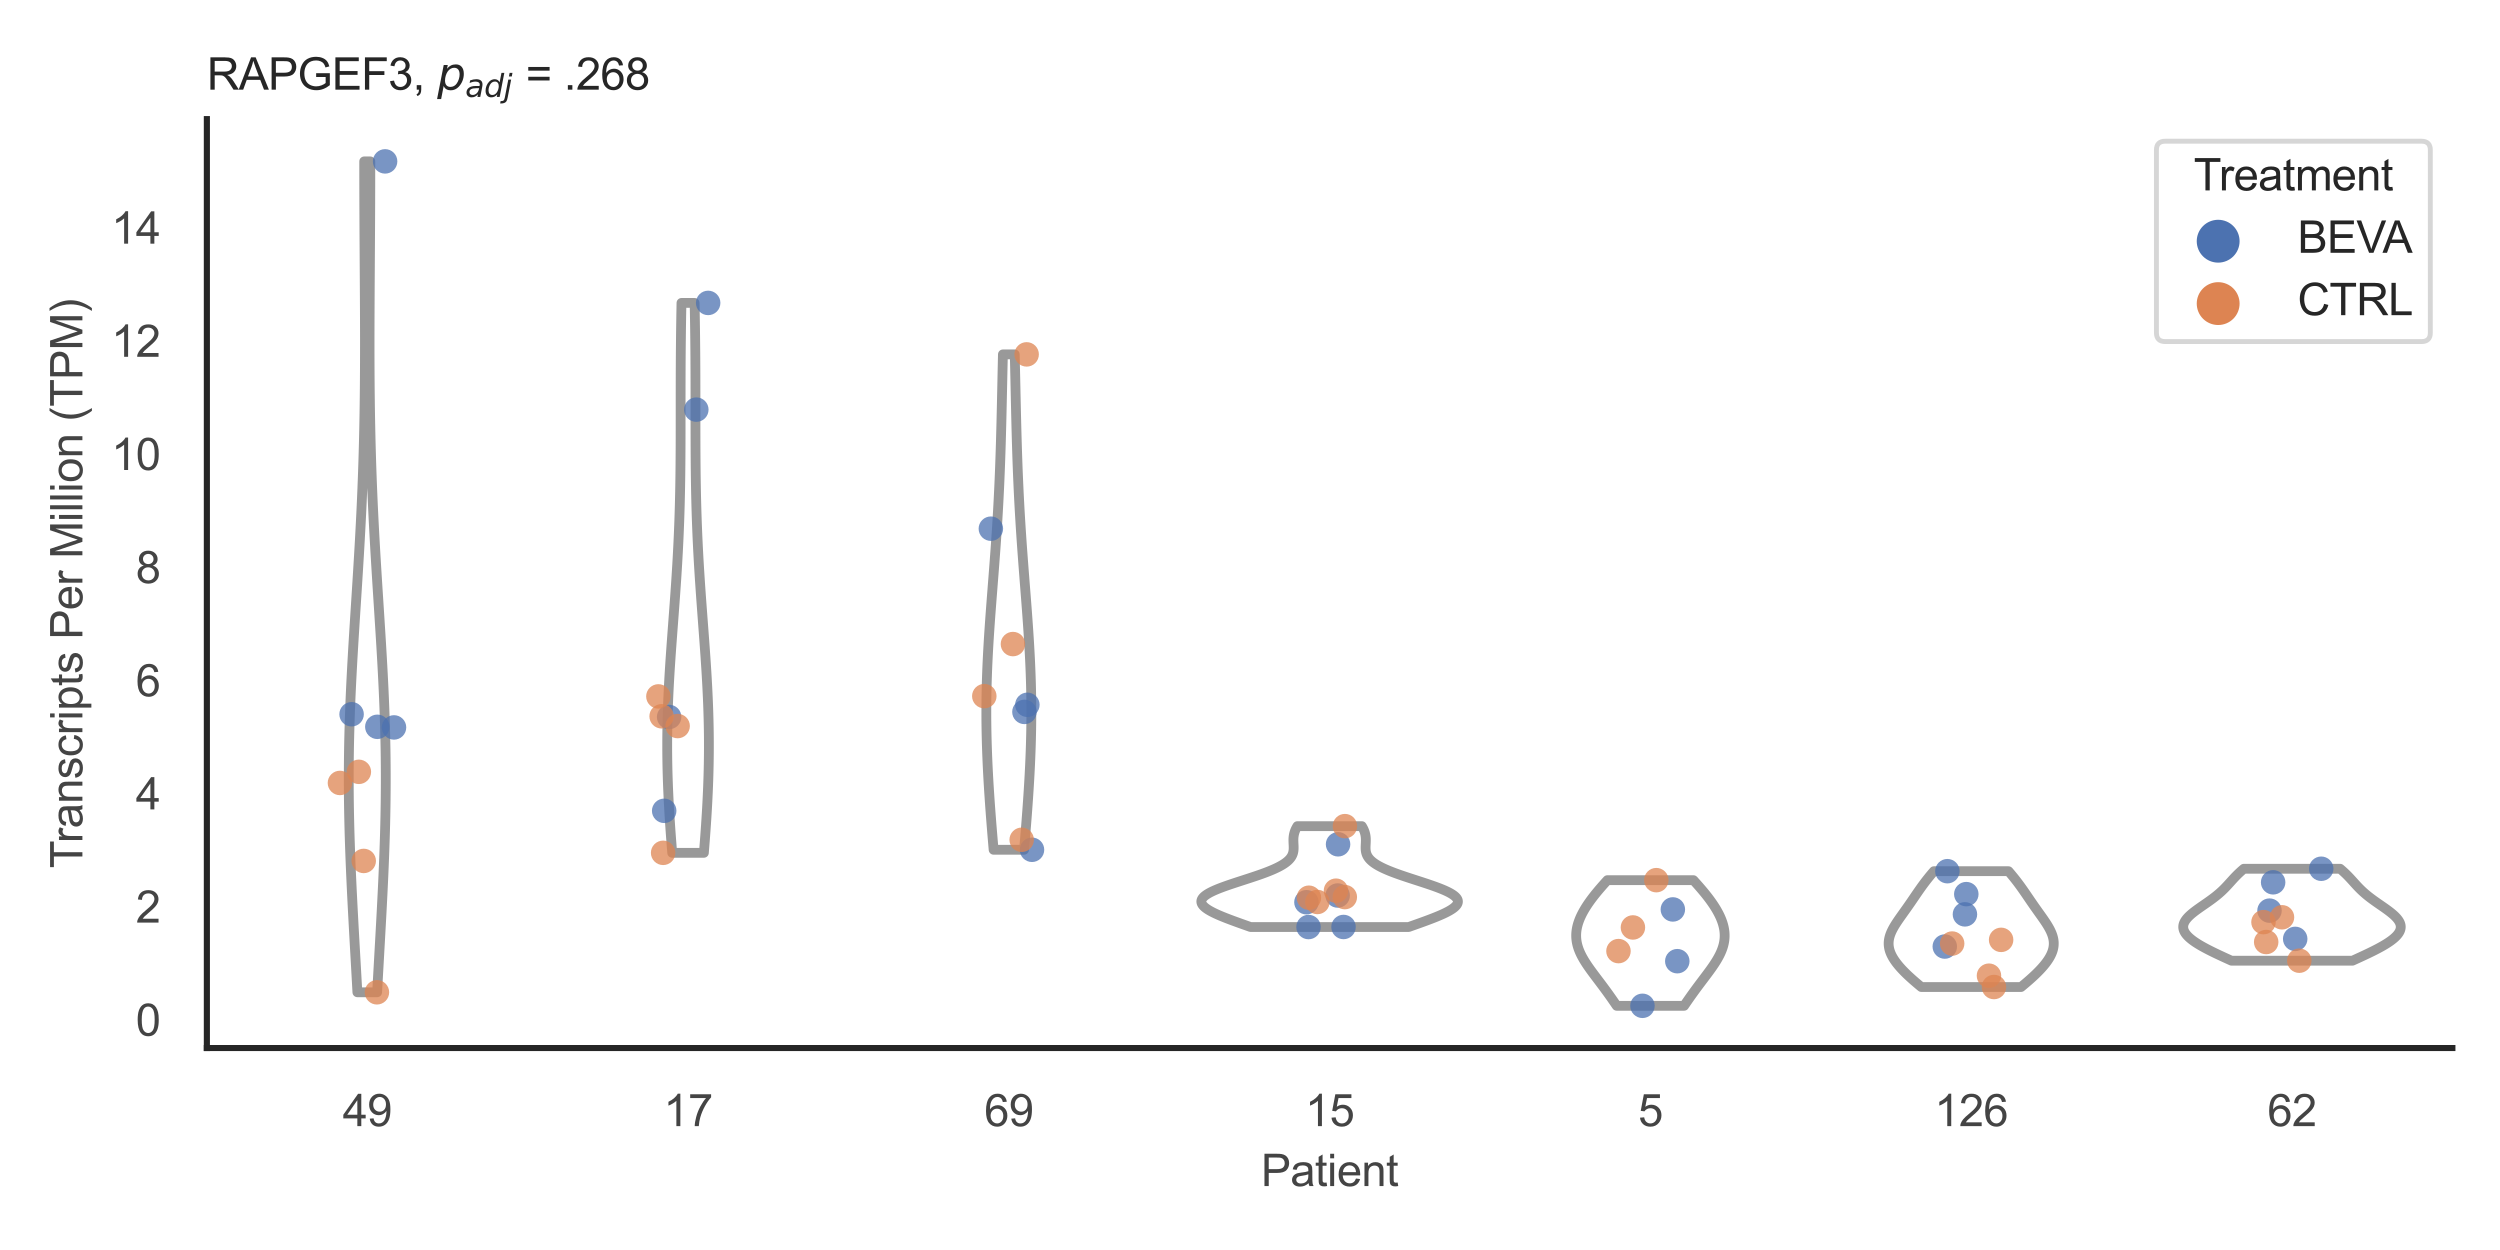 <?xml version="1.0" encoding="utf-8" standalone="no"?>
<!DOCTYPE svg PUBLIC "-//W3C//DTD SVG 1.1//EN"
  "http://www.w3.org/Graphics/SVG/1.1/DTD/svg11.dtd">
<svg xmlns:xlink="http://www.w3.org/1999/xlink" width="510.236pt" height="255.118pt" viewBox="0 0 510.236 255.118" xmlns="http://www.w3.org/2000/svg" version="1.1">
 <defs>
  <style type="text/css">*{stroke-linejoin: round; stroke-linecap: butt}</style>
 </defs>
 <g id="figure_1">
  <g id="patch_1">
   <path d="M 0 255.118 
L 510.236 255.118 
L 510.236 0 
L 0 0 
z
" style="fill: #ffffff"/>
  </g>
  <g id="axes_1">
   <g id="patch_2">
    <path d="M 42.22 213.898 
L 500.516 213.898 
L 500.516 24.32 
L 42.22 24.32 
z
" style="fill: #ffffff"/>
   </g>
   <g id="matplotlib.axis_1">
    <g id="xtick_1">
     <g id="text_1">
      <!-- 49 -->
      <g style="fill: #444444" transform="translate(69.951 229.84)scale(0.09 -0.09)">
       <defs>
        <path id="ArialMT-34" d="M 2069 0 
L 2069 1097 
L 81 1097 
L 81 1613 
L 2172 4581 
L 2631 4581 
L 2631 1613 
L 3250 1613 
L 3250 1097 
L 2631 1097 
L 2631 0 
L 2069 0 
z
M 2069 1613 
L 2069 3678 
L 634 1613 
L 2069 1613 
z
" transform="scale(0.016)"/>
        <path id="ArialMT-39" d="M 350 1059 
L 891 1109 
Q 959 728 1153 556 
Q 1347 384 1650 384 
Q 1909 384 2104 503 
Q 2300 622 2425 820 
Q 2550 1019 2634 1356 
Q 2719 1694 2719 2044 
Q 2719 2081 2716 2156 
Q 2547 1888 2255 1720 
Q 1963 1553 1622 1553 
Q 1053 1553 659 1965 
Q 266 2378 266 3053 
Q 266 3750 677 4175 
Q 1088 4600 1706 4600 
Q 2153 4600 2523 4359 
Q 2894 4119 3086 3673 
Q 3278 3228 3278 2384 
Q 3278 1506 3087 986 
Q 2897 466 2520 194 
Q 2144 -78 1638 -78 
Q 1100 -78 759 220 
Q 419 519 350 1059 
z
M 2653 3081 
Q 2653 3566 2395 3850 
Q 2138 4134 1775 4134 
Q 1400 4134 1122 3828 
Q 844 3522 844 3034 
Q 844 2597 1108 2323 
Q 1372 2050 1759 2050 
Q 2150 2050 2401 2323 
Q 2653 2597 2653 3081 
z
" transform="scale(0.016)"/>
       </defs>
       <use xlink:href="#ArialMT-34"/>
       <use xlink:href="#ArialMT-39" x="55.615"/>
      </g>
     </g>
    </g>
    <g id="xtick_2">
     <g id="text_2">
      <!-- 17 -->
      <g style="fill: #444444" transform="translate(135.421 229.84)scale(0.09 -0.09)">
       <defs>
        <path id="ArialMT-31" d="M 2384 0 
L 1822 0 
L 1822 3584 
Q 1619 3391 1289 3197 
Q 959 3003 697 2906 
L 697 3450 
Q 1169 3672 1522 3987 
Q 1875 4303 2022 4600 
L 2384 4600 
L 2384 0 
z
" transform="scale(0.016)"/>
        <path id="ArialMT-37" d="M 303 3981 
L 303 4522 
L 3269 4522 
L 3269 4084 
Q 2831 3619 2401 2847 
Q 1972 2075 1738 1259 
Q 1569 684 1522 0 
L 944 0 
Q 953 541 1156 1306 
Q 1359 2072 1739 2783 
Q 2119 3494 2547 3981 
L 303 3981 
z
" transform="scale(0.016)"/>
       </defs>
       <use xlink:href="#ArialMT-31"/>
       <use xlink:href="#ArialMT-37" x="55.615"/>
      </g>
     </g>
    </g>
    <g id="xtick_3">
     <g id="text_3">
      <!-- 69 -->
      <g style="fill: #444444" transform="translate(200.892 229.84)scale(0.09 -0.09)">
       <defs>
        <path id="ArialMT-36" d="M 3184 3459 
L 2625 3416 
Q 2550 3747 2413 3897 
Q 2184 4138 1850 4138 
Q 1581 4138 1378 3988 
Q 1113 3794 959 3422 
Q 806 3050 800 2363 
Q 1003 2672 1297 2822 
Q 1591 2972 1913 2972 
Q 2475 2972 2870 2558 
Q 3266 2144 3266 1488 
Q 3266 1056 3080 686 
Q 2894 316 2569 119 
Q 2244 -78 1831 -78 
Q 1128 -78 684 439 
Q 241 956 241 2144 
Q 241 3472 731 4075 
Q 1159 4600 1884 4600 
Q 2425 4600 2770 4297 
Q 3116 3994 3184 3459 
z
M 888 1484 
Q 888 1194 1011 928 
Q 1134 663 1356 523 
Q 1578 384 1822 384 
Q 2178 384 2434 671 
Q 2691 959 2691 1453 
Q 2691 1928 2437 2201 
Q 2184 2475 1800 2475 
Q 1419 2475 1153 2201 
Q 888 1928 888 1484 
z
" transform="scale(0.016)"/>
       </defs>
       <use xlink:href="#ArialMT-36"/>
       <use xlink:href="#ArialMT-39" x="55.615"/>
      </g>
     </g>
    </g>
    <g id="xtick_4">
     <g id="text_4">
      <!-- 15 -->
      <g style="fill: #444444" transform="translate(266.363 229.84)scale(0.09 -0.09)">
       <defs>
        <path id="ArialMT-35" d="M 266 1200 
L 856 1250 
Q 922 819 1161 601 
Q 1400 384 1738 384 
Q 2144 384 2425 690 
Q 2706 997 2706 1503 
Q 2706 1984 2436 2262 
Q 2166 2541 1728 2541 
Q 1456 2541 1237 2417 
Q 1019 2294 894 2097 
L 366 2166 
L 809 4519 
L 3088 4519 
L 3088 3981 
L 1259 3981 
L 1013 2750 
Q 1425 3038 1878 3038 
Q 2478 3038 2890 2622 
Q 3303 2206 3303 1553 
Q 3303 931 2941 478 
Q 2500 -78 1738 -78 
Q 1113 -78 717 272 
Q 322 622 266 1200 
z
" transform="scale(0.016)"/>
       </defs>
       <use xlink:href="#ArialMT-31"/>
       <use xlink:href="#ArialMT-35" x="55.615"/>
      </g>
     </g>
    </g>
    <g id="xtick_5">
     <g id="text_5">
      <!-- 5 -->
      <g style="fill: #444444" transform="translate(334.337 229.84)scale(0.09 -0.09)">
       <use xlink:href="#ArialMT-35"/>
      </g>
     </g>
    </g>
    <g id="xtick_6">
     <g id="text_6">
      <!-- 126 -->
      <g style="fill: #444444" transform="translate(394.803 229.84)scale(0.09 -0.09)">
       <defs>
        <path id="ArialMT-32" d="M 3222 541 
L 3222 0 
L 194 0 
Q 188 203 259 391 
Q 375 700 629 1000 
Q 884 1300 1366 1694 
Q 2113 2306 2375 2664 
Q 2638 3022 2638 3341 
Q 2638 3675 2398 3904 
Q 2159 4134 1775 4134 
Q 1369 4134 1125 3890 
Q 881 3647 878 3216 
L 300 3275 
Q 359 3922 746 4261 
Q 1134 4600 1788 4600 
Q 2447 4600 2831 4234 
Q 3216 3869 3216 3328 
Q 3216 3053 3103 2787 
Q 2991 2522 2730 2228 
Q 2469 1934 1863 1422 
Q 1356 997 1212 845 
Q 1069 694 975 541 
L 3222 541 
z
" transform="scale(0.016)"/>
       </defs>
       <use xlink:href="#ArialMT-31"/>
       <use xlink:href="#ArialMT-32" x="55.615"/>
       <use xlink:href="#ArialMT-36" x="111.23"/>
      </g>
     </g>
    </g>
    <g id="xtick_7">
     <g id="text_7">
      <!-- 62 -->
      <g style="fill: #444444" transform="translate(462.776 229.84)scale(0.09 -0.09)">
       <use xlink:href="#ArialMT-36"/>
       <use xlink:href="#ArialMT-32" x="55.615"/>
      </g>
     </g>
    </g>
    <g id="text_8">
     <!-- Patient -->
     <g style="fill: #444444" transform="translate(257.359 242.071)scale(0.09 -0.09)">
      <defs>
       <path id="ArialMT-50" d="M 494 0 
L 494 4581 
L 2222 4581 
Q 2678 4581 2919 4538 
Q 3256 4481 3484 4323 
Q 3713 4166 3852 3881 
Q 3991 3597 3991 3256 
Q 3991 2672 3619 2267 
Q 3247 1863 2275 1863 
L 1100 1863 
L 1100 0 
L 494 0 
z
M 1100 2403 
L 2284 2403 
Q 2872 2403 3119 2622 
Q 3366 2841 3366 3238 
Q 3366 3525 3220 3729 
Q 3075 3934 2838 4000 
Q 2684 4041 2272 4041 
L 1100 4041 
L 1100 2403 
z
" transform="scale(0.016)"/>
       <path id="ArialMT-61" d="M 2588 409 
Q 2275 144 1986 34 
Q 1697 -75 1366 -75 
Q 819 -75 525 192 
Q 231 459 231 875 
Q 231 1119 342 1320 
Q 453 1522 633 1644 
Q 813 1766 1038 1828 
Q 1203 1872 1538 1913 
Q 2219 1994 2541 2106 
Q 2544 2222 2544 2253 
Q 2544 2597 2384 2738 
Q 2169 2928 1744 2928 
Q 1347 2928 1158 2789 
Q 969 2650 878 2297 
L 328 2372 
Q 403 2725 575 2942 
Q 747 3159 1072 3276 
Q 1397 3394 1825 3394 
Q 2250 3394 2515 3294 
Q 2781 3194 2906 3042 
Q 3031 2891 3081 2659 
Q 3109 2516 3109 2141 
L 3109 1391 
Q 3109 606 3145 398 
Q 3181 191 3288 0 
L 2700 0 
Q 2613 175 2588 409 
z
M 2541 1666 
Q 2234 1541 1622 1453 
Q 1275 1403 1131 1340 
Q 988 1278 909 1158 
Q 831 1038 831 891 
Q 831 666 1001 516 
Q 1172 366 1500 366 
Q 1825 366 2078 508 
Q 2331 650 2450 897 
Q 2541 1088 2541 1459 
L 2541 1666 
z
" transform="scale(0.016)"/>
       <path id="ArialMT-74" d="M 1650 503 
L 1731 6 
Q 1494 -44 1306 -44 
Q 1000 -44 831 53 
Q 663 150 594 308 
Q 525 466 525 972 
L 525 2881 
L 113 2881 
L 113 3319 
L 525 3319 
L 525 4141 
L 1084 4478 
L 1084 3319 
L 1650 3319 
L 1650 2881 
L 1084 2881 
L 1084 941 
Q 1084 700 1114 631 
Q 1144 563 1211 522 
Q 1278 481 1403 481 
Q 1497 481 1650 503 
z
" transform="scale(0.016)"/>
       <path id="ArialMT-69" d="M 425 3934 
L 425 4581 
L 988 4581 
L 988 3934 
L 425 3934 
z
M 425 0 
L 425 3319 
L 988 3319 
L 988 0 
L 425 0 
z
" transform="scale(0.016)"/>
       <path id="ArialMT-65" d="M 2694 1069 
L 3275 997 
Q 3138 488 2766 206 
Q 2394 -75 1816 -75 
Q 1088 -75 661 373 
Q 234 822 234 1631 
Q 234 2469 665 2931 
Q 1097 3394 1784 3394 
Q 2450 3394 2872 2941 
Q 3294 2488 3294 1666 
Q 3294 1616 3291 1516 
L 816 1516 
Q 847 969 1125 678 
Q 1403 388 1819 388 
Q 2128 388 2347 550 
Q 2566 713 2694 1069 
z
M 847 1978 
L 2700 1978 
Q 2663 2397 2488 2606 
Q 2219 2931 1791 2931 
Q 1403 2931 1139 2672 
Q 875 2413 847 1978 
z
" transform="scale(0.016)"/>
       <path id="ArialMT-6e" d="M 422 0 
L 422 3319 
L 928 3319 
L 928 2847 
Q 1294 3394 1984 3394 
Q 2284 3394 2536 3286 
Q 2788 3178 2913 3003 
Q 3038 2828 3088 2588 
Q 3119 2431 3119 2041 
L 3119 0 
L 2556 0 
L 2556 2019 
Q 2556 2363 2490 2533 
Q 2425 2703 2258 2804 
Q 2091 2906 1866 2906 
Q 1506 2906 1245 2678 
Q 984 2450 984 1813 
L 984 0 
L 422 0 
z
" transform="scale(0.016)"/>
      </defs>
      <use xlink:href="#ArialMT-50"/>
      <use xlink:href="#ArialMT-61" x="66.699"/>
      <use xlink:href="#ArialMT-74" x="122.314"/>
      <use xlink:href="#ArialMT-69" x="150.098"/>
      <use xlink:href="#ArialMT-65" x="172.314"/>
      <use xlink:href="#ArialMT-6e" x="227.93"/>
      <use xlink:href="#ArialMT-74" x="283.545"/>
     </g>
    </g>
   </g>
   <g id="matplotlib.axis_2">
    <g id="ytick_1">
     <g id="text_9">
      <!-- 0 -->
      <g style="fill: #444444" transform="translate(27.715 211.388)scale(0.09 -0.09)">
       <defs>
        <path id="ArialMT-30" d="M 266 2259 
Q 266 3072 433 3567 
Q 600 4063 929 4331 
Q 1259 4600 1759 4600 
Q 2128 4600 2406 4451 
Q 2684 4303 2865 4023 
Q 3047 3744 3150 3342 
Q 3253 2941 3253 2259 
Q 3253 1453 3087 958 
Q 2922 463 2592 192 
Q 2263 -78 1759 -78 
Q 1097 -78 719 397 
Q 266 969 266 2259 
z
M 844 2259 
Q 844 1131 1108 757 
Q 1372 384 1759 384 
Q 2147 384 2411 759 
Q 2675 1134 2675 2259 
Q 2675 3391 2411 3762 
Q 2147 4134 1753 4134 
Q 1366 4134 1134 3806 
Q 844 3388 844 2259 
z
" transform="scale(0.016)"/>
       </defs>
       <use xlink:href="#ArialMT-30"/>
      </g>
     </g>
    </g>
    <g id="ytick_2">
     <g id="text_10">
      <!-- 2 -->
      <g style="fill: #444444" transform="translate(27.715 188.294)scale(0.09 -0.09)">
       <use xlink:href="#ArialMT-32"/>
      </g>
     </g>
    </g>
    <g id="ytick_3">
     <g id="text_11">
      <!-- 4 -->
      <g style="fill: #444444" transform="translate(27.715 165.2)scale(0.09 -0.09)">
       <use xlink:href="#ArialMT-34"/>
      </g>
     </g>
    </g>
    <g id="ytick_4">
     <g id="text_12">
      <!-- 6 -->
      <g style="fill: #444444" transform="translate(27.715 142.106)scale(0.09 -0.09)">
       <use xlink:href="#ArialMT-36"/>
      </g>
     </g>
    </g>
    <g id="ytick_5">
     <g id="text_13">
      <!-- 8 -->
      <g style="fill: #444444" transform="translate(27.715 119.012)scale(0.09 -0.09)">
       <defs>
        <path id="ArialMT-38" d="M 1131 2484 
Q 781 2613 612 2850 
Q 444 3088 444 3419 
Q 444 3919 803 4259 
Q 1163 4600 1759 4600 
Q 2359 4600 2725 4251 
Q 3091 3903 3091 3403 
Q 3091 3084 2923 2848 
Q 2756 2613 2416 2484 
Q 2838 2347 3058 2040 
Q 3278 1734 3278 1309 
Q 3278 722 2862 322 
Q 2447 -78 1769 -78 
Q 1091 -78 675 323 
Q 259 725 259 1325 
Q 259 1772 486 2073 
Q 713 2375 1131 2484 
z
M 1019 3438 
Q 1019 3113 1228 2906 
Q 1438 2700 1772 2700 
Q 2097 2700 2305 2904 
Q 2513 3109 2513 3406 
Q 2513 3716 2298 3927 
Q 2084 4138 1766 4138 
Q 1444 4138 1231 3931 
Q 1019 3725 1019 3438 
z
M 838 1322 
Q 838 1081 952 856 
Q 1066 631 1291 507 
Q 1516 384 1775 384 
Q 2178 384 2440 643 
Q 2703 903 2703 1303 
Q 2703 1709 2433 1975 
Q 2163 2241 1756 2241 
Q 1359 2241 1098 1978 
Q 838 1716 838 1322 
z
" transform="scale(0.016)"/>
       </defs>
       <use xlink:href="#ArialMT-38"/>
      </g>
     </g>
    </g>
    <g id="ytick_6">
     <g id="text_14">
      <!-- 10 -->
      <g style="fill: #444444" transform="translate(22.71 95.918)scale(0.09 -0.09)">
       <use xlink:href="#ArialMT-31"/>
       <use xlink:href="#ArialMT-30" x="55.615"/>
      </g>
     </g>
    </g>
    <g id="ytick_7">
     <g id="text_15">
      <!-- 12 -->
      <g style="fill: #444444" transform="translate(22.71 72.824)scale(0.09 -0.09)">
       <use xlink:href="#ArialMT-31"/>
       <use xlink:href="#ArialMT-32" x="55.615"/>
      </g>
     </g>
    </g>
    <g id="ytick_8">
     <g id="text_16">
      <!-- 14 -->
      <g style="fill: #444444" transform="translate(22.71 49.73)scale(0.09 -0.09)">
       <use xlink:href="#ArialMT-31"/>
       <use xlink:href="#ArialMT-34" x="55.615"/>
      </g>
     </g>
    </g>
    <g id="text_17">
     <!-- Transcripts Per Million (TPM) -->
     <g style="fill: #444444" transform="translate(16.816 177.194)rotate(-90)scale(0.09 -0.09)">
      <defs>
       <path id="ArialMT-54" d="M 1659 0 
L 1659 4041 
L 150 4041 
L 150 4581 
L 3781 4581 
L 3781 4041 
L 2266 4041 
L 2266 0 
L 1659 0 
z
" transform="scale(0.016)"/>
       <path id="ArialMT-72" d="M 416 0 
L 416 3319 
L 922 3319 
L 922 2816 
Q 1116 3169 1280 3281 
Q 1444 3394 1641 3394 
Q 1925 3394 2219 3213 
L 2025 2691 
Q 1819 2813 1613 2813 
Q 1428 2813 1281 2702 
Q 1134 2591 1072 2394 
Q 978 2094 978 1738 
L 978 0 
L 416 0 
z
" transform="scale(0.016)"/>
       <path id="ArialMT-73" d="M 197 991 
L 753 1078 
Q 800 744 1014 566 
Q 1228 388 1613 388 
Q 2000 388 2187 545 
Q 2375 703 2375 916 
Q 2375 1106 2209 1216 
Q 2094 1291 1634 1406 
Q 1016 1563 777 1677 
Q 538 1791 414 1992 
Q 291 2194 291 2438 
Q 291 2659 392 2848 
Q 494 3038 669 3163 
Q 800 3259 1026 3326 
Q 1253 3394 1513 3394 
Q 1903 3394 2198 3281 
Q 2494 3169 2634 2976 
Q 2775 2784 2828 2463 
L 2278 2388 
Q 2241 2644 2061 2787 
Q 1881 2931 1553 2931 
Q 1166 2931 1000 2803 
Q 834 2675 834 2503 
Q 834 2394 903 2306 
Q 972 2216 1119 2156 
Q 1203 2125 1616 2013 
Q 2213 1853 2448 1751 
Q 2684 1650 2818 1456 
Q 2953 1263 2953 975 
Q 2953 694 2789 445 
Q 2625 197 2315 61 
Q 2006 -75 1616 -75 
Q 969 -75 630 194 
Q 291 463 197 991 
z
" transform="scale(0.016)"/>
       <path id="ArialMT-63" d="M 2588 1216 
L 3141 1144 
Q 3050 572 2676 248 
Q 2303 -75 1759 -75 
Q 1078 -75 664 370 
Q 250 816 250 1647 
Q 250 2184 428 2587 
Q 606 2991 970 3192 
Q 1334 3394 1763 3394 
Q 2303 3394 2647 3120 
Q 2991 2847 3088 2344 
L 2541 2259 
Q 2463 2594 2264 2762 
Q 2066 2931 1784 2931 
Q 1359 2931 1093 2626 
Q 828 2322 828 1663 
Q 828 994 1084 691 
Q 1341 388 1753 388 
Q 2084 388 2306 591 
Q 2528 794 2588 1216 
z
" transform="scale(0.016)"/>
       <path id="ArialMT-70" d="M 422 -1272 
L 422 3319 
L 934 3319 
L 934 2888 
Q 1116 3141 1344 3267 
Q 1572 3394 1897 3394 
Q 2322 3394 2647 3175 
Q 2972 2956 3137 2557 
Q 3303 2159 3303 1684 
Q 3303 1175 3120 767 
Q 2938 359 2589 142 
Q 2241 -75 1856 -75 
Q 1575 -75 1351 44 
Q 1128 163 984 344 
L 984 -1272 
L 422 -1272 
z
M 931 1641 
Q 931 1000 1190 694 
Q 1450 388 1819 388 
Q 2194 388 2461 705 
Q 2728 1022 2728 1688 
Q 2728 2322 2467 2637 
Q 2206 2953 1844 2953 
Q 1484 2953 1207 2617 
Q 931 2281 931 1641 
z
" transform="scale(0.016)"/>
       <path id="ArialMT-20" transform="scale(0.016)"/>
       <path id="ArialMT-4d" d="M 475 0 
L 475 4581 
L 1388 4581 
L 2472 1338 
Q 2622 884 2691 659 
Q 2769 909 2934 1394 
L 4031 4581 
L 4847 4581 
L 4847 0 
L 4263 0 
L 4263 3834 
L 2931 0 
L 2384 0 
L 1059 3900 
L 1059 0 
L 475 0 
z
" transform="scale(0.016)"/>
       <path id="ArialMT-6c" d="M 409 0 
L 409 4581 
L 972 4581 
L 972 0 
L 409 0 
z
" transform="scale(0.016)"/>
       <path id="ArialMT-6f" d="M 213 1659 
Q 213 2581 725 3025 
Q 1153 3394 1769 3394 
Q 2453 3394 2887 2945 
Q 3322 2497 3322 1706 
Q 3322 1066 3130 698 
Q 2938 331 2570 128 
Q 2203 -75 1769 -75 
Q 1072 -75 642 372 
Q 213 819 213 1659 
z
M 791 1659 
Q 791 1022 1069 705 
Q 1347 388 1769 388 
Q 2188 388 2466 706 
Q 2744 1025 2744 1678 
Q 2744 2294 2464 2611 
Q 2184 2928 1769 2928 
Q 1347 2928 1069 2612 
Q 791 2297 791 1659 
z
" transform="scale(0.016)"/>
       <path id="ArialMT-28" d="M 1497 -1347 
Q 1031 -759 709 28 
Q 388 816 388 1659 
Q 388 2403 628 3084 
Q 909 3875 1497 4659 
L 1900 4659 
Q 1522 4009 1400 3731 
Q 1209 3300 1100 2831 
Q 966 2247 966 1656 
Q 966 153 1900 -1347 
L 1497 -1347 
z
" transform="scale(0.016)"/>
       <path id="ArialMT-29" d="M 791 -1347 
L 388 -1347 
Q 1322 153 1322 1656 
Q 1322 2244 1188 2822 
Q 1081 3291 891 3722 
Q 769 4003 388 4659 
L 791 4659 
Q 1378 3875 1659 3084 
Q 1900 2403 1900 1659 
Q 1900 816 1576 28 
Q 1253 -759 791 -1347 
z
" transform="scale(0.016)"/>
      </defs>
      <use xlink:href="#ArialMT-54"/>
      <use xlink:href="#ArialMT-72" x="57.334"/>
      <use xlink:href="#ArialMT-61" x="90.635"/>
      <use xlink:href="#ArialMT-6e" x="146.25"/>
      <use xlink:href="#ArialMT-73" x="201.865"/>
      <use xlink:href="#ArialMT-63" x="251.865"/>
      <use xlink:href="#ArialMT-72" x="301.865"/>
      <use xlink:href="#ArialMT-69" x="335.166"/>
      <use xlink:href="#ArialMT-70" x="357.383"/>
      <use xlink:href="#ArialMT-74" x="412.998"/>
      <use xlink:href="#ArialMT-73" x="440.781"/>
      <use xlink:href="#ArialMT-20" x="490.781"/>
      <use xlink:href="#ArialMT-50" x="518.564"/>
      <use xlink:href="#ArialMT-65" x="585.264"/>
      <use xlink:href="#ArialMT-72" x="640.879"/>
      <use xlink:href="#ArialMT-20" x="674.18"/>
      <use xlink:href="#ArialMT-4d" x="701.963"/>
      <use xlink:href="#ArialMT-69" x="785.264"/>
      <use xlink:href="#ArialMT-6c" x="807.48"/>
      <use xlink:href="#ArialMT-6c" x="829.697"/>
      <use xlink:href="#ArialMT-69" x="851.914"/>
      <use xlink:href="#ArialMT-6f" x="874.131"/>
      <use xlink:href="#ArialMT-6e" x="929.746"/>
      <use xlink:href="#ArialMT-20" x="985.361"/>
      <use xlink:href="#ArialMT-28" x="1013.145"/>
      <use xlink:href="#ArialMT-54" x="1046.445"/>
      <use xlink:href="#ArialMT-50" x="1107.529"/>
      <use xlink:href="#ArialMT-4d" x="1174.229"/>
      <use xlink:href="#ArialMT-29" x="1257.529"/>
     </g>
    </g>
   </g>
   <g id="PolyCollection_1">
    <defs>
     <path id="m71b26d2a27" d="M 76.971 -52.598 
L 72.94 -52.598 
L 72.846 -54.311 
L 72.75 -56.023 
L 72.654 -57.736 
L 72.557 -59.449 
L 72.46 -61.162 
L 72.364 -62.875 
L 72.268 -64.588 
L 72.174 -66.301 
L 72.081 -68.014 
L 71.99 -69.727 
L 71.902 -71.44 
L 71.816 -73.153 
L 71.734 -74.866 
L 71.656 -76.579 
L 71.582 -78.292 
L 71.513 -80.005 
L 71.45 -81.718 
L 71.392 -83.431 
L 71.34 -85.144 
L 71.295 -86.857 
L 71.257 -88.57 
L 71.226 -90.283 
L 71.202 -91.996 
L 71.187 -93.709 
L 71.179 -95.422 
L 71.179 -97.135 
L 71.188 -98.848 
L 71.204 -100.561 
L 71.229 -102.273 
L 71.262 -103.986 
L 71.303 -105.699 
L 71.351 -107.412 
L 71.407 -109.125 
L 71.47 -110.838 
L 71.54 -112.551 
L 71.616 -114.264 
L 71.698 -115.977 
L 71.786 -117.69 
L 71.878 -119.403 
L 71.975 -121.116 
L 72.075 -122.829 
L 72.179 -124.542 
L 72.285 -126.255 
L 72.393 -127.968 
L 72.502 -129.681 
L 72.612 -131.394 
L 72.722 -133.107 
L 72.832 -134.82 
L 72.941 -136.533 
L 73.048 -138.246 
L 73.153 -139.959 
L 73.256 -141.672 
L 73.356 -143.385 
L 73.453 -145.098 
L 73.546 -146.811 
L 73.636 -148.524 
L 73.721 -150.236 
L 73.802 -151.949 
L 73.878 -153.662 
L 73.95 -155.375 
L 74.017 -157.088 
L 74.079 -158.801 
L 74.137 -160.514 
L 74.189 -162.227 
L 74.237 -163.94 
L 74.28 -165.653 
L 74.318 -167.366 
L 74.352 -169.079 
L 74.382 -170.792 
L 74.407 -172.505 
L 74.428 -174.218 
L 74.446 -175.931 
L 74.459 -177.644 
L 74.47 -179.357 
L 74.477 -181.07 
L 74.481 -182.783 
L 74.483 -184.496 
L 74.483 -186.209 
L 74.48 -187.922 
L 74.475 -189.635 
L 74.469 -191.348 
L 74.461 -193.061 
L 74.452 -194.774 
L 74.442 -196.486 
L 74.432 -198.199 
L 74.421 -199.912 
L 74.41 -201.625 
L 74.4 -203.338 
L 74.389 -205.051 
L 74.379 -206.764 
L 74.369 -208.477 
L 74.361 -210.19 
L 74.353 -211.903 
L 74.346 -213.616 
L 74.34 -215.329 
L 74.336 -217.042 
L 74.333 -218.755 
L 74.332 -220.468 
L 74.332 -222.181 
L 75.579 -222.181 
L 75.579 -222.181 
L 75.579 -220.468 
L 75.577 -218.755 
L 75.575 -217.042 
L 75.57 -215.329 
L 75.565 -213.616 
L 75.558 -211.903 
L 75.55 -210.19 
L 75.542 -208.477 
L 75.532 -206.764 
L 75.522 -205.051 
L 75.511 -203.338 
L 75.5 -201.625 
L 75.49 -199.912 
L 75.479 -198.199 
L 75.468 -196.486 
L 75.459 -194.774 
L 75.45 -193.061 
L 75.442 -191.348 
L 75.436 -189.635 
L 75.431 -187.922 
L 75.428 -186.209 
L 75.428 -184.496 
L 75.429 -182.783 
L 75.434 -181.07 
L 75.441 -179.357 
L 75.452 -177.644 
L 75.465 -175.931 
L 75.483 -174.218 
L 75.504 -172.505 
L 75.529 -170.792 
L 75.559 -169.079 
L 75.593 -167.366 
L 75.631 -165.653 
L 75.674 -163.94 
L 75.722 -162.227 
L 75.774 -160.514 
L 75.832 -158.801 
L 75.894 -157.088 
L 75.961 -155.375 
L 76.033 -153.662 
L 76.109 -151.949 
L 76.19 -150.236 
L 76.275 -148.524 
L 76.365 -146.811 
L 76.458 -145.098 
L 76.555 -143.385 
L 76.655 -141.672 
L 76.758 -139.959 
L 76.863 -138.246 
L 76.97 -136.533 
L 77.079 -134.82 
L 77.189 -133.107 
L 77.299 -131.394 
L 77.409 -129.681 
L 77.518 -127.968 
L 77.626 -126.255 
L 77.732 -124.542 
L 77.836 -122.829 
L 77.936 -121.116 
L 78.033 -119.403 
L 78.125 -117.69 
L 78.212 -115.977 
L 78.295 -114.264 
L 78.371 -112.551 
L 78.44 -110.838 
L 78.504 -109.125 
L 78.559 -107.412 
L 78.608 -105.699 
L 78.649 -103.986 
L 78.682 -102.273 
L 78.706 -100.561 
L 78.723 -98.848 
L 78.732 -97.135 
L 78.732 -95.422 
L 78.724 -93.709 
L 78.709 -91.996 
L 78.685 -90.283 
L 78.654 -88.57 
L 78.616 -86.857 
L 78.571 -85.144 
L 78.519 -83.431 
L 78.461 -81.718 
L 78.398 -80.005 
L 78.329 -78.292 
L 78.255 -76.579 
L 78.177 -74.866 
L 78.095 -73.153 
L 78.009 -71.44 
L 77.921 -69.727 
L 77.83 -68.014 
L 77.737 -66.301 
L 77.642 -64.588 
L 77.547 -62.875 
L 77.45 -61.162 
L 77.354 -59.449 
L 77.257 -57.736 
L 77.161 -56.023 
L 77.065 -54.311 
L 76.971 -52.598 
z
" style="stroke: #999999; stroke-width: 2"/>
    </defs>
    <g clip-path="url(#p4c388151b5)">
     <use xlink:href="#m71b26d2a27" x="0" y="255.118" style="fill: #ffffff; stroke: #999999; stroke-width: 2"/>
    </g>
   </g>
   <g id="PolyCollection_2">
    <defs>
     <path id="md5e4665247" d="M 143.659 -81.061 
L 137.194 -81.061 
L 137.103 -82.195 
L 137.015 -83.329 
L 136.93 -84.462 
L 136.848 -85.596 
L 136.769 -86.73 
L 136.694 -87.863 
L 136.622 -88.997 
L 136.556 -90.131 
L 136.493 -91.264 
L 136.436 -92.398 
L 136.384 -93.531 
L 136.337 -94.665 
L 136.296 -95.799 
L 136.26 -96.932 
L 136.23 -98.066 
L 136.207 -99.2 
L 136.189 -100.333 
L 136.178 -101.467 
L 136.173 -102.601 
L 136.174 -103.734 
L 136.181 -104.868 
L 136.195 -106.002 
L 136.214 -107.135 
L 136.24 -108.269 
L 136.271 -109.403 
L 136.308 -110.536 
L 136.351 -111.67 
L 136.398 -112.804 
L 136.451 -113.937 
L 136.509 -115.071 
L 136.57 -116.205 
L 136.636 -117.338 
L 136.705 -118.472 
L 136.778 -119.606 
L 136.854 -120.739 
L 136.932 -121.873 
L 137.013 -123.007 
L 137.095 -124.14 
L 137.179 -125.274 
L 137.263 -126.408 
L 137.348 -127.541 
L 137.433 -128.675 
L 137.519 -129.809 
L 137.603 -130.942 
L 137.687 -132.076 
L 137.769 -133.21 
L 137.849 -134.343 
L 137.928 -135.477 
L 138.005 -136.611 
L 138.079 -137.744 
L 138.15 -138.878 
L 138.218 -140.012 
L 138.284 -141.145 
L 138.346 -142.279 
L 138.405 -143.413 
L 138.46 -144.546 
L 138.512 -145.68 
L 138.56 -146.814 
L 138.605 -147.947 
L 138.646 -149.081 
L 138.683 -150.215 
L 138.717 -151.348 
L 138.748 -152.482 
L 138.775 -153.616 
L 138.8 -154.749 
L 138.821 -155.883 
L 138.839 -157.017 
L 138.855 -158.15 
L 138.868 -159.284 
L 138.879 -160.418 
L 138.888 -161.551 
L 138.895 -162.685 
L 138.901 -163.819 
L 138.905 -164.952 
L 138.908 -166.086 
L 138.909 -167.22 
L 138.91 -168.353 
L 138.911 -169.487 
L 138.911 -170.621 
L 138.911 -171.754 
L 138.911 -172.888 
L 138.912 -174.021 
L 138.913 -175.155 
L 138.914 -176.289 
L 138.917 -177.422 
L 138.92 -178.556 
L 138.924 -179.69 
L 138.929 -180.823 
L 138.936 -181.957 
L 138.944 -183.091 
L 138.954 -184.224 
L 138.965 -185.358 
L 138.977 -186.492 
L 138.991 -187.625 
L 139.007 -188.759 
L 139.024 -189.893 
L 139.042 -191.026 
L 139.063 -192.16 
L 139.084 -193.294 
L 141.768 -193.294 
L 141.768 -193.294 
L 141.79 -192.16 
L 141.81 -191.026 
L 141.829 -189.893 
L 141.846 -188.759 
L 141.862 -187.625 
L 141.876 -186.492 
L 141.888 -185.358 
L 141.899 -184.224 
L 141.909 -183.091 
L 141.917 -181.957 
L 141.923 -180.823 
L 141.929 -179.69 
L 141.933 -178.556 
L 141.936 -177.422 
L 141.938 -176.289 
L 141.94 -175.155 
L 141.941 -174.021 
L 141.941 -172.888 
L 141.941 -171.754 
L 141.941 -170.621 
L 141.942 -169.487 
L 141.942 -168.353 
L 141.943 -167.22 
L 141.945 -166.086 
L 141.948 -164.952 
L 141.952 -163.819 
L 141.957 -162.685 
L 141.964 -161.551 
L 141.973 -160.418 
L 141.984 -159.284 
L 141.997 -158.15 
L 142.013 -157.017 
L 142.032 -155.883 
L 142.053 -154.749 
L 142.077 -153.616 
L 142.105 -152.482 
L 142.135 -151.348 
L 142.169 -150.215 
L 142.207 -149.081 
L 142.248 -147.947 
L 142.293 -146.814 
L 142.341 -145.68 
L 142.393 -144.546 
L 142.448 -143.413 
L 142.507 -142.279 
L 142.569 -141.145 
L 142.634 -140.012 
L 142.703 -138.878 
L 142.774 -137.744 
L 142.848 -136.611 
L 142.925 -135.477 
L 143.003 -134.343 
L 143.084 -133.21 
L 143.166 -132.076 
L 143.25 -130.942 
L 143.334 -129.809 
L 143.419 -128.675 
L 143.504 -127.541 
L 143.59 -126.408 
L 143.674 -125.274 
L 143.758 -124.14 
L 143.84 -123.007 
L 143.92 -121.873 
L 143.999 -120.739 
L 144.074 -119.606 
L 144.147 -118.472 
L 144.217 -117.338 
L 144.282 -116.205 
L 144.344 -115.071 
L 144.401 -113.937 
L 144.454 -112.804 
L 144.502 -111.67 
L 144.544 -110.536 
L 144.581 -109.403 
L 144.613 -108.269 
L 144.638 -107.135 
L 144.658 -106.002 
L 144.672 -104.868 
L 144.679 -103.734 
L 144.68 -102.601 
L 144.675 -101.467 
L 144.663 -100.333 
L 144.646 -99.2 
L 144.622 -98.066 
L 144.593 -96.932 
L 144.557 -95.799 
L 144.516 -94.665 
L 144.469 -93.531 
L 144.417 -92.398 
L 144.359 -91.264 
L 144.297 -90.131 
L 144.23 -88.997 
L 144.159 -87.863 
L 144.084 -86.73 
L 144.005 -85.596 
L 143.923 -84.462 
L 143.838 -83.329 
L 143.749 -82.195 
L 143.659 -81.061 
z
" style="stroke: #999999; stroke-width: 2"/>
    </defs>
    <g clip-path="url(#p4c388151b5)">
     <use xlink:href="#md5e4665247" x="0" y="255.118" style="fill: #ffffff; stroke: #999999; stroke-width: 2"/>
    </g>
   </g>
   <g id="PolyCollection_3">
    <defs>
     <path id="mf382a0639f" d="M 209.004 -81.682 
L 202.791 -81.682 
L 202.703 -82.703 
L 202.616 -83.724 
L 202.531 -84.746 
L 202.447 -85.767 
L 202.364 -86.788 
L 202.284 -87.809 
L 202.205 -88.831 
L 202.129 -89.852 
L 202.054 -90.873 
L 201.983 -91.895 
L 201.914 -92.916 
L 201.847 -93.937 
L 201.784 -94.959 
L 201.724 -95.98 
L 201.667 -97.001 
L 201.614 -98.023 
L 201.565 -99.044 
L 201.519 -100.065 
L 201.477 -101.086 
L 201.44 -102.108 
L 201.407 -103.129 
L 201.378 -104.15 
L 201.354 -105.172 
L 201.335 -106.193 
L 201.32 -107.214 
L 201.31 -108.236 
L 201.306 -109.257 
L 201.306 -110.278 
L 201.311 -111.3 
L 201.321 -112.321 
L 201.336 -113.342 
L 201.356 -114.364 
L 201.381 -115.385 
L 201.41 -116.406 
L 201.445 -117.427 
L 201.483 -118.449 
L 201.526 -119.47 
L 201.574 -120.491 
L 201.625 -121.513 
L 201.68 -122.534 
L 201.739 -123.555 
L 201.801 -124.577 
L 201.866 -125.598 
L 201.934 -126.619 
L 202.004 -127.641 
L 202.076 -128.662 
L 202.151 -129.683 
L 202.227 -130.704 
L 202.304 -131.726 
L 202.383 -132.747 
L 202.462 -133.768 
L 202.542 -134.79 
L 202.621 -135.811 
L 202.701 -136.832 
L 202.781 -137.854 
L 202.86 -138.875 
L 202.938 -139.896 
L 203.015 -140.918 
L 203.091 -141.939 
L 203.165 -142.96 
L 203.238 -143.981 
L 203.309 -145.003 
L 203.379 -146.024 
L 203.446 -147.045 
L 203.511 -148.067 
L 203.575 -149.088 
L 203.635 -150.109 
L 203.694 -151.131 
L 203.751 -152.152 
L 203.805 -153.173 
L 203.856 -154.195 
L 203.906 -155.216 
L 203.953 -156.237 
L 203.998 -157.258 
L 204.04 -158.28 
L 204.081 -159.301 
L 204.12 -160.322 
L 204.156 -161.344 
L 204.191 -162.365 
L 204.224 -163.386 
L 204.256 -164.408 
L 204.286 -165.429 
L 204.314 -166.45 
L 204.341 -167.472 
L 204.368 -168.493 
L 204.393 -169.514 
L 204.417 -170.535 
L 204.441 -171.557 
L 204.464 -172.578 
L 204.486 -173.599 
L 204.509 -174.621 
L 204.531 -175.642 
L 204.553 -176.663 
L 204.575 -177.685 
L 204.597 -178.706 
L 204.619 -179.727 
L 204.642 -180.749 
L 204.665 -181.77 
L 204.689 -182.791 
L 207.106 -182.791 
L 207.106 -182.791 
L 207.129 -181.77 
L 207.152 -180.749 
L 207.175 -179.727 
L 207.197 -178.706 
L 207.22 -177.685 
L 207.242 -176.663 
L 207.264 -175.642 
L 207.286 -174.621 
L 207.308 -173.599 
L 207.331 -172.578 
L 207.354 -171.557 
L 207.377 -170.535 
L 207.402 -169.514 
L 207.427 -168.493 
L 207.453 -167.472 
L 207.48 -166.45 
L 207.509 -165.429 
L 207.539 -164.408 
L 207.57 -163.386 
L 207.603 -162.365 
L 207.638 -161.344 
L 207.675 -160.322 
L 207.713 -159.301 
L 207.754 -158.28 
L 207.797 -157.258 
L 207.842 -156.237 
L 207.889 -155.216 
L 207.938 -154.195 
L 207.99 -153.173 
L 208.044 -152.152 
L 208.1 -151.131 
L 208.159 -150.109 
L 208.22 -149.088 
L 208.283 -148.067 
L 208.348 -147.045 
L 208.416 -146.024 
L 208.485 -145.003 
L 208.556 -143.981 
L 208.629 -142.96 
L 208.704 -141.939 
L 208.78 -140.918 
L 208.857 -139.896 
L 208.935 -138.875 
L 209.014 -137.854 
L 209.093 -136.832 
L 209.173 -135.811 
L 209.253 -134.79 
L 209.333 -133.768 
L 209.412 -132.747 
L 209.49 -131.726 
L 209.568 -130.704 
L 209.644 -129.683 
L 209.718 -128.662 
L 209.791 -127.641 
L 209.861 -126.619 
L 209.929 -125.598 
L 209.994 -124.577 
L 210.056 -123.555 
L 210.114 -122.534 
L 210.169 -121.513 
L 210.221 -120.491 
L 210.268 -119.47 
L 210.311 -118.449 
L 210.35 -117.427 
L 210.384 -116.406 
L 210.414 -115.385 
L 210.439 -114.364 
L 210.459 -113.342 
L 210.474 -112.321 
L 210.484 -111.3 
L 210.489 -110.278 
L 210.489 -109.257 
L 210.484 -108.236 
L 210.474 -107.214 
L 210.46 -106.193 
L 210.44 -105.172 
L 210.416 -104.15 
L 210.388 -103.129 
L 210.354 -102.108 
L 210.317 -101.086 
L 210.275 -100.065 
L 210.23 -99.044 
L 210.18 -98.023 
L 210.127 -97.001 
L 210.07 -95.98 
L 210.01 -94.959 
L 209.947 -93.937 
L 209.881 -92.916 
L 209.812 -91.895 
L 209.74 -90.873 
L 209.666 -89.852 
L 209.589 -88.831 
L 209.511 -87.809 
L 209.43 -86.788 
L 209.348 -85.767 
L 209.264 -84.746 
L 209.178 -83.724 
L 209.092 -82.703 
L 209.004 -81.682 
z
" style="stroke: #999999; stroke-width: 2"/>
    </defs>
    <g clip-path="url(#p4c388151b5)">
     <use xlink:href="#mf382a0639f" x="0" y="255.118" style="fill: #ffffff; stroke: #999999; stroke-width: 2"/>
    </g>
   </g>
   <g id="PolyCollection_4">
    <defs>
     <path id="m4cbfca44cb" d="M 287.494 -65.914 
L 255.243 -65.914 
L 254.657 -66.122 
L 254.071 -66.33 
L 253.487 -66.538 
L 252.906 -66.746 
L 252.33 -66.954 
L 251.762 -67.162 
L 251.202 -67.37 
L 250.653 -67.578 
L 250.118 -67.786 
L 249.597 -67.994 
L 249.094 -68.202 
L 248.611 -68.41 
L 248.151 -68.618 
L 247.715 -68.826 
L 247.306 -69.034 
L 246.926 -69.242 
L 246.578 -69.45 
L 246.264 -69.658 
L 245.987 -69.866 
L 245.747 -70.074 
L 245.548 -70.282 
L 245.39 -70.49 
L 245.275 -70.698 
L 245.205 -70.906 
L 245.18 -71.114 
L 245.201 -71.322 
L 245.269 -71.53 
L 245.383 -71.738 
L 245.544 -71.946 
L 245.751 -72.154 
L 246.003 -72.362 
L 246.299 -72.57 
L 246.637 -72.778 
L 247.017 -72.986 
L 247.434 -73.194 
L 247.888 -73.402 
L 248.376 -73.61 
L 248.894 -73.818 
L 249.44 -74.026 
L 250.01 -74.234 
L 250.602 -74.442 
L 251.21 -74.651 
L 251.833 -74.859 
L 252.466 -75.067 
L 253.105 -75.275 
L 253.748 -75.483 
L 254.389 -75.691 
L 255.027 -75.899 
L 255.657 -76.107 
L 256.277 -76.315 
L 256.884 -76.523 
L 257.474 -76.731 
L 258.045 -76.939 
L 258.595 -77.147 
L 259.121 -77.355 
L 259.623 -77.563 
L 260.098 -77.771 
L 260.546 -77.979 
L 260.965 -78.187 
L 261.354 -78.395 
L 261.714 -78.603 
L 262.044 -78.811 
L 262.345 -79.019 
L 262.617 -79.227 
L 262.86 -79.435 
L 263.075 -79.643 
L 263.264 -79.851 
L 263.428 -80.059 
L 263.567 -80.267 
L 263.684 -80.475 
L 263.781 -80.683 
L 263.858 -80.891 
L 263.918 -81.099 
L 263.963 -81.307 
L 263.995 -81.515 
L 264.014 -81.723 
L 264.025 -81.931 
L 264.027 -82.139 
L 264.024 -82.347 
L 264.017 -82.555 
L 264.007 -82.763 
L 263.996 -82.971 
L 263.987 -83.179 
L 263.98 -83.387 
L 263.976 -83.595 
L 263.978 -83.803 
L 263.985 -84.011 
L 264 -84.219 
L 264.023 -84.427 
L 264.054 -84.635 
L 264.095 -84.843 
L 264.145 -85.051 
L 264.206 -85.259 
L 264.277 -85.467 
L 264.358 -85.675 
L 264.45 -85.883 
L 264.553 -86.091 
L 264.666 -86.299 
L 264.788 -86.507 
L 277.948 -86.507 
L 277.948 -86.507 
L 278.071 -86.299 
L 278.183 -86.091 
L 278.286 -85.883 
L 278.378 -85.675 
L 278.46 -85.467 
L 278.531 -85.259 
L 278.591 -85.051 
L 278.642 -84.843 
L 278.682 -84.635 
L 278.713 -84.427 
L 278.736 -84.219 
L 278.751 -84.011 
L 278.758 -83.803 
L 278.76 -83.595 
L 278.756 -83.387 
L 278.749 -83.179 
L 278.74 -82.971 
L 278.729 -82.763 
L 278.72 -82.555 
L 278.712 -82.347 
L 278.709 -82.139 
L 278.712 -81.931 
L 278.722 -81.723 
L 278.742 -81.515 
L 278.773 -81.307 
L 278.818 -81.099 
L 278.878 -80.891 
L 278.956 -80.683 
L 279.052 -80.475 
L 279.169 -80.267 
L 279.309 -80.059 
L 279.472 -79.851 
L 279.661 -79.643 
L 279.877 -79.435 
L 280.12 -79.227 
L 280.391 -79.019 
L 280.692 -78.811 
L 281.022 -78.603 
L 281.382 -78.395 
L 281.772 -78.187 
L 282.191 -77.979 
L 282.638 -77.771 
L 283.113 -77.563 
L 283.615 -77.355 
L 284.142 -77.147 
L 284.692 -76.939 
L 285.263 -76.731 
L 285.853 -76.523 
L 286.459 -76.315 
L 287.079 -76.107 
L 287.709 -75.899 
L 288.347 -75.691 
L 288.989 -75.483 
L 289.631 -75.275 
L 290.27 -75.067 
L 290.903 -74.859 
L 291.526 -74.651 
L 292.135 -74.442 
L 292.726 -74.234 
L 293.296 -74.026 
L 293.842 -73.818 
L 294.36 -73.61 
L 294.848 -73.402 
L 295.302 -73.194 
L 295.72 -72.986 
L 296.099 -72.778 
L 296.437 -72.57 
L 296.733 -72.362 
L 296.985 -72.154 
L 297.192 -71.946 
L 297.353 -71.738 
L 297.468 -71.53 
L 297.535 -71.322 
L 297.556 -71.114 
L 297.532 -70.906 
L 297.461 -70.698 
L 297.347 -70.49 
L 297.189 -70.282 
L 296.989 -70.074 
L 296.749 -69.866 
L 296.472 -69.658 
L 296.158 -69.45 
L 295.81 -69.242 
L 295.431 -69.034 
L 295.022 -68.826 
L 294.586 -68.618 
L 294.125 -68.41 
L 293.642 -68.202 
L 293.139 -67.994 
L 292.619 -67.786 
L 292.083 -67.578 
L 291.534 -67.37 
L 290.974 -67.162 
L 290.406 -66.954 
L 289.83 -66.746 
L 289.25 -66.538 
L 288.665 -66.33 
L 288.08 -66.122 
L 287.494 -65.914 
z
" style="stroke: #999999; stroke-width: 2"/>
    </defs>
    <g clip-path="url(#p4c388151b5)">
     <use xlink:href="#m4cbfca44cb" x="0" y="255.118" style="fill: #ffffff; stroke: #999999; stroke-width: 2"/>
    </g>
   </g>
   <g id="PolyCollection_5">
    <defs>
     <path id="m5748dd6752" d="M 343.713 -49.837 
L 329.965 -49.837 
L 329.789 -50.096 
L 329.611 -50.355 
L 329.433 -50.614 
L 329.253 -50.873 
L 329.073 -51.133 
L 328.891 -51.392 
L 328.709 -51.651 
L 328.525 -51.91 
L 328.34 -52.169 
L 328.154 -52.428 
L 327.966 -52.687 
L 327.778 -52.946 
L 327.588 -53.205 
L 327.397 -53.464 
L 327.205 -53.723 
L 327.012 -53.982 
L 326.818 -54.241 
L 326.623 -54.5 
L 326.428 -54.759 
L 326.232 -55.018 
L 326.036 -55.278 
L 325.84 -55.537 
L 325.645 -55.796 
L 325.45 -56.055 
L 325.256 -56.314 
L 325.064 -56.573 
L 324.873 -56.832 
L 324.684 -57.091 
L 324.498 -57.35 
L 324.314 -57.609 
L 324.134 -57.868 
L 323.957 -58.127 
L 323.784 -58.386 
L 323.616 -58.645 
L 323.452 -58.904 
L 323.294 -59.163 
L 323.142 -59.423 
L 322.995 -59.682 
L 322.855 -59.941 
L 322.721 -60.2 
L 322.594 -60.459 
L 322.475 -60.718 
L 322.364 -60.977 
L 322.26 -61.236 
L 322.164 -61.495 
L 322.077 -61.754 
L 321.998 -62.013 
L 321.928 -62.272 
L 321.867 -62.531 
L 321.814 -62.79 
L 321.771 -63.049 
L 321.737 -63.308 
L 321.711 -63.568 
L 321.695 -63.827 
L 321.687 -64.086 
L 321.689 -64.345 
L 321.699 -64.604 
L 321.718 -64.863 
L 321.746 -65.122 
L 321.782 -65.381 
L 321.827 -65.64 
L 321.88 -65.899 
L 321.942 -66.158 
L 322.011 -66.417 
L 322.088 -66.676 
L 322.173 -66.935 
L 322.265 -67.194 
L 322.364 -67.454 
L 322.471 -67.713 
L 322.584 -67.972 
L 322.704 -68.231 
L 322.831 -68.49 
L 322.964 -68.749 
L 323.103 -69.008 
L 323.248 -69.267 
L 323.398 -69.526 
L 323.555 -69.785 
L 323.717 -70.044 
L 323.884 -70.303 
L 324.056 -70.562 
L 324.233 -70.821 
L 324.415 -71.08 
L 324.601 -71.339 
L 324.792 -71.599 
L 324.987 -71.858 
L 325.186 -72.117 
L 325.39 -72.376 
L 325.596 -72.635 
L 325.807 -72.894 
L 326.02 -73.153 
L 326.237 -73.412 
L 326.457 -73.671 
L 326.679 -73.93 
L 326.904 -74.189 
L 327.132 -74.448 
L 327.361 -74.707 
L 327.592 -74.966 
L 327.825 -75.225 
L 328.06 -75.484 
L 345.618 -75.484 
L 345.618 -75.484 
L 345.853 -75.225 
L 346.086 -74.966 
L 346.317 -74.707 
L 346.546 -74.448 
L 346.774 -74.189 
L 346.999 -73.93 
L 347.221 -73.671 
L 347.441 -73.412 
L 347.658 -73.153 
L 347.871 -72.894 
L 348.082 -72.635 
L 348.288 -72.376 
L 348.492 -72.117 
L 348.691 -71.858 
L 348.886 -71.599 
L 349.077 -71.339 
L 349.263 -71.08 
L 349.445 -70.821 
L 349.622 -70.562 
L 349.794 -70.303 
L 349.961 -70.044 
L 350.123 -69.785 
L 350.28 -69.526 
L 350.43 -69.267 
L 350.575 -69.008 
L 350.714 -68.749 
L 350.847 -68.49 
L 350.974 -68.231 
L 351.094 -67.972 
L 351.207 -67.713 
L 351.314 -67.454 
L 351.413 -67.194 
L 351.505 -66.935 
L 351.59 -66.676 
L 351.667 -66.417 
L 351.736 -66.158 
L 351.798 -65.899 
L 351.851 -65.64 
L 351.896 -65.381 
L 351.932 -65.122 
L 351.96 -64.863 
L 351.979 -64.604 
L 351.989 -64.345 
L 351.991 -64.086 
L 351.983 -63.827 
L 351.967 -63.568 
L 351.941 -63.308 
L 351.907 -63.049 
L 351.864 -62.79 
L 351.811 -62.531 
L 351.75 -62.272 
L 351.68 -62.013 
L 351.601 -61.754 
L 351.514 -61.495 
L 351.418 -61.236 
L 351.314 -60.977 
L 351.203 -60.718 
L 351.084 -60.459 
L 350.957 -60.2 
L 350.823 -59.941 
L 350.683 -59.682 
L 350.536 -59.423 
L 350.384 -59.163 
L 350.226 -58.904 
L 350.062 -58.645 
L 349.894 -58.386 
L 349.721 -58.127 
L 349.544 -57.868 
L 349.364 -57.609 
L 349.18 -57.35 
L 348.994 -57.091 
L 348.805 -56.832 
L 348.614 -56.573 
L 348.422 -56.314 
L 348.228 -56.055 
L 348.033 -55.796 
L 347.838 -55.537 
L 347.642 -55.278 
L 347.446 -55.018 
L 347.25 -54.759 
L 347.055 -54.5 
L 346.86 -54.241 
L 346.666 -53.982 
L 346.473 -53.723 
L 346.281 -53.464 
L 346.09 -53.205 
L 345.9 -52.946 
L 345.712 -52.687 
L 345.524 -52.428 
L 345.338 -52.169 
L 345.153 -51.91 
L 344.969 -51.651 
L 344.787 -51.392 
L 344.605 -51.133 
L 344.425 -50.873 
L 344.245 -50.614 
L 344.067 -50.355 
L 343.889 -50.096 
L 343.713 -49.837 
z
" style="stroke: #999999; stroke-width: 2"/>
    </defs>
    <g clip-path="url(#p4c388151b5)">
     <use xlink:href="#m5748dd6752" x="0" y="255.118" style="fill: #ffffff; stroke: #999999; stroke-width: 2"/>
    </g>
   </g>
   <g id="PolyCollection_6">
    <defs>
     <path id="m0b434e53e2" d="M 412.487 -53.673 
L 392.133 -53.673 
L 391.844 -53.911 
L 391.558 -54.15 
L 391.274 -54.389 
L 390.994 -54.628 
L 390.717 -54.867 
L 390.444 -55.105 
L 390.174 -55.344 
L 389.909 -55.583 
L 389.649 -55.822 
L 389.393 -56.06 
L 389.143 -56.299 
L 388.898 -56.538 
L 388.659 -56.777 
L 388.425 -57.016 
L 388.198 -57.254 
L 387.978 -57.493 
L 387.764 -57.732 
L 387.558 -57.971 
L 387.359 -58.21 
L 387.169 -58.448 
L 386.986 -58.687 
L 386.812 -58.926 
L 386.647 -59.165 
L 386.492 -59.404 
L 386.346 -59.642 
L 386.21 -59.881 
L 386.085 -60.12 
L 385.97 -60.359 
L 385.866 -60.598 
L 385.774 -60.836 
L 385.693 -61.075 
L 385.624 -61.314 
L 385.567 -61.553 
L 385.522 -61.792 
L 385.489 -62.03 
L 385.468 -62.269 
L 385.46 -62.508 
L 385.463 -62.747 
L 385.479 -62.986 
L 385.506 -63.224 
L 385.545 -63.463 
L 385.596 -63.702 
L 385.657 -63.941 
L 385.729 -64.18 
L 385.811 -64.418 
L 385.904 -64.657 
L 386.005 -64.896 
L 386.115 -65.135 
L 386.233 -65.373 
L 386.359 -65.612 
L 386.491 -65.851 
L 386.63 -66.09 
L 386.775 -66.329 
L 386.925 -66.567 
L 387.079 -66.806 
L 387.237 -67.045 
L 387.399 -67.284 
L 387.563 -67.523 
L 387.729 -67.761 
L 387.897 -68 
L 388.067 -68.239 
L 388.237 -68.478 
L 388.407 -68.717 
L 388.578 -68.955 
L 388.748 -69.194 
L 388.918 -69.433 
L 389.088 -69.672 
L 389.257 -69.911 
L 389.424 -70.149 
L 389.591 -70.388 
L 389.757 -70.627 
L 389.923 -70.866 
L 390.087 -71.105 
L 390.251 -71.343 
L 390.414 -71.582 
L 390.577 -71.821 
L 390.739 -72.06 
L 390.902 -72.299 
L 391.065 -72.537 
L 391.229 -72.776 
L 391.393 -73.015 
L 391.558 -73.254 
L 391.725 -73.492 
L 391.893 -73.731 
L 392.063 -73.97 
L 392.234 -74.209 
L 392.408 -74.448 
L 392.584 -74.686 
L 392.763 -74.925 
L 392.944 -75.164 
L 393.128 -75.403 
L 393.315 -75.642 
L 393.504 -75.88 
L 393.696 -76.119 
L 393.891 -76.358 
L 394.089 -76.597 
L 394.289 -76.836 
L 394.492 -77.074 
L 394.697 -77.313 
L 409.922 -77.313 
L 409.922 -77.313 
L 410.128 -77.074 
L 410.33 -76.836 
L 410.531 -76.597 
L 410.728 -76.358 
L 410.923 -76.119 
L 411.116 -75.88 
L 411.305 -75.642 
L 411.492 -75.403 
L 411.676 -75.164 
L 411.857 -74.925 
L 412.035 -74.686 
L 412.212 -74.448 
L 412.385 -74.209 
L 412.557 -73.97 
L 412.727 -73.731 
L 412.895 -73.492 
L 413.061 -73.254 
L 413.227 -73.015 
L 413.391 -72.776 
L 413.555 -72.537 
L 413.718 -72.299 
L 413.88 -72.06 
L 414.043 -71.821 
L 414.206 -71.582 
L 414.369 -71.343 
L 414.533 -71.105 
L 414.697 -70.866 
L 414.862 -70.627 
L 415.028 -70.388 
L 415.195 -70.149 
L 415.363 -69.911 
L 415.532 -69.672 
L 415.701 -69.433 
L 415.871 -69.194 
L 416.042 -68.955 
L 416.212 -68.717 
L 416.383 -68.478 
L 416.553 -68.239 
L 416.722 -68 
L 416.89 -67.761 
L 417.057 -67.523 
L 417.221 -67.284 
L 417.382 -67.045 
L 417.541 -66.806 
L 417.695 -66.567 
L 417.845 -66.329 
L 417.989 -66.09 
L 418.128 -65.851 
L 418.261 -65.612 
L 418.387 -65.373 
L 418.505 -65.135 
L 418.615 -64.896 
L 418.716 -64.657 
L 418.808 -64.418 
L 418.891 -64.18 
L 418.963 -63.941 
L 419.024 -63.702 
L 419.075 -63.463 
L 419.114 -63.224 
L 419.141 -62.986 
L 419.157 -62.747 
L 419.16 -62.508 
L 419.152 -62.269 
L 419.131 -62.03 
L 419.098 -61.792 
L 419.053 -61.553 
L 418.996 -61.314 
L 418.927 -61.075 
L 418.846 -60.836 
L 418.753 -60.598 
L 418.65 -60.359 
L 418.535 -60.12 
L 418.41 -59.881 
L 418.274 -59.642 
L 418.128 -59.404 
L 417.973 -59.165 
L 417.808 -58.926 
L 417.634 -58.687 
L 417.451 -58.448 
L 417.26 -58.21 
L 417.062 -57.971 
L 416.855 -57.732 
L 416.642 -57.493 
L 416.421 -57.254 
L 416.194 -57.016 
L 415.961 -56.777 
L 415.722 -56.538 
L 415.477 -56.299 
L 415.226 -56.06 
L 414.971 -55.822 
L 414.71 -55.583 
L 414.445 -55.344 
L 414.176 -55.105 
L 413.903 -54.867 
L 413.626 -54.628 
L 413.345 -54.389 
L 413.062 -54.15 
L 412.775 -53.911 
L 412.487 -53.673 
z
" style="stroke: #999999; stroke-width: 2"/>
    </defs>
    <g clip-path="url(#p4c388151b5)">
     <use xlink:href="#m0b434e53e2" x="0" y="255.118" style="fill: #ffffff; stroke: #999999; stroke-width: 2"/>
    </g>
   </g>
   <g id="PolyCollection_7">
    <defs>
     <path id="m595f63d849" d="M 480.136 -59.046 
L 455.426 -59.046 
L 455.011 -59.236 
L 454.596 -59.425 
L 454.183 -59.615 
L 453.771 -59.804 
L 453.362 -59.994 
L 452.956 -60.183 
L 452.554 -60.373 
L 452.157 -60.562 
L 451.765 -60.752 
L 451.379 -60.942 
L 451.001 -61.131 
L 450.629 -61.321 
L 450.266 -61.51 
L 449.911 -61.7 
L 449.567 -61.889 
L 449.232 -62.079 
L 448.908 -62.268 
L 448.596 -62.458 
L 448.296 -62.648 
L 448.009 -62.837 
L 447.735 -63.027 
L 447.476 -63.216 
L 447.231 -63.406 
L 447.001 -63.595 
L 446.787 -63.785 
L 446.588 -63.974 
L 446.407 -64.164 
L 446.243 -64.354 
L 446.096 -64.543 
L 445.967 -64.733 
L 445.856 -64.922 
L 445.764 -65.112 
L 445.69 -65.301 
L 445.636 -65.491 
L 445.6 -65.68 
L 445.583 -65.87 
L 445.585 -66.06 
L 445.606 -66.249 
L 445.646 -66.439 
L 445.704 -66.628 
L 445.781 -66.818 
L 445.875 -67.007 
L 445.987 -67.197 
L 446.115 -67.386 
L 446.26 -67.576 
L 446.42 -67.766 
L 446.594 -67.955 
L 446.783 -68.145 
L 446.985 -68.334 
L 447.198 -68.524 
L 447.423 -68.713 
L 447.658 -68.903 
L 447.901 -69.092 
L 448.152 -69.282 
L 448.41 -69.472 
L 448.674 -69.661 
L 448.942 -69.851 
L 449.212 -70.04 
L 449.486 -70.23 
L 449.76 -70.419 
L 450.034 -70.609 
L 450.307 -70.798 
L 450.578 -70.988 
L 450.846 -71.178 
L 451.111 -71.367 
L 451.371 -71.557 
L 451.626 -71.746 
L 451.876 -71.936 
L 452.121 -72.125 
L 452.359 -72.315 
L 452.59 -72.505 
L 452.815 -72.694 
L 453.034 -72.884 
L 453.246 -73.073 
L 453.452 -73.263 
L 453.652 -73.452 
L 453.847 -73.642 
L 454.037 -73.831 
L 454.221 -74.021 
L 454.402 -74.211 
L 454.58 -74.4 
L 454.755 -74.59 
L 454.927 -74.779 
L 455.099 -74.969 
L 455.27 -75.158 
L 455.441 -75.348 
L 455.613 -75.537 
L 455.787 -75.727 
L 455.962 -75.917 
L 456.141 -76.106 
L 456.324 -76.296 
L 456.51 -76.485 
L 456.701 -76.675 
L 456.897 -76.864 
L 457.098 -77.054 
L 457.304 -77.243 
L 457.516 -77.433 
L 457.734 -77.623 
L 457.958 -77.812 
L 477.604 -77.812 
L 477.604 -77.812 
L 477.827 -77.623 
L 478.045 -77.433 
L 478.257 -77.243 
L 478.464 -77.054 
L 478.665 -76.864 
L 478.861 -76.675 
L 479.051 -76.485 
L 479.238 -76.296 
L 479.42 -76.106 
L 479.599 -75.917 
L 479.775 -75.727 
L 479.949 -75.537 
L 480.121 -75.348 
L 480.292 -75.158 
L 480.463 -74.969 
L 480.634 -74.779 
L 480.807 -74.59 
L 480.982 -74.4 
L 481.159 -74.211 
L 481.34 -74.021 
L 481.525 -73.831 
L 481.714 -73.642 
L 481.909 -73.452 
L 482.109 -73.263 
L 482.315 -73.073 
L 482.528 -72.884 
L 482.746 -72.694 
L 482.971 -72.505 
L 483.203 -72.315 
L 483.441 -72.125 
L 483.685 -71.936 
L 483.935 -71.746 
L 484.191 -71.557 
L 484.451 -71.367 
L 484.716 -71.178 
L 484.984 -70.988 
L 485.255 -70.798 
L 485.528 -70.609 
L 485.802 -70.419 
L 486.076 -70.23 
L 486.349 -70.04 
L 486.62 -69.851 
L 486.888 -69.661 
L 487.151 -69.472 
L 487.409 -69.282 
L 487.66 -69.092 
L 487.904 -68.903 
L 488.139 -68.713 
L 488.363 -68.524 
L 488.577 -68.334 
L 488.779 -68.145 
L 488.967 -67.955 
L 489.142 -67.766 
L 489.302 -67.576 
L 489.447 -67.386 
L 489.575 -67.197 
L 489.687 -67.007 
L 489.781 -66.818 
L 489.857 -66.628 
L 489.916 -66.439 
L 489.955 -66.249 
L 489.977 -66.06 
L 489.979 -65.87 
L 489.962 -65.68 
L 489.926 -65.491 
L 489.871 -65.301 
L 489.798 -65.112 
L 489.705 -64.922 
L 489.595 -64.733 
L 489.466 -64.543 
L 489.319 -64.354 
L 489.155 -64.164 
L 488.973 -63.974 
L 488.775 -63.785 
L 488.561 -63.595 
L 488.331 -63.406 
L 488.086 -63.216 
L 487.826 -63.027 
L 487.552 -62.837 
L 487.265 -62.648 
L 486.965 -62.458 
L 486.653 -62.268 
L 486.33 -62.079 
L 485.995 -61.889 
L 485.65 -61.7 
L 485.296 -61.51 
L 484.932 -61.321 
L 484.561 -61.131 
L 484.182 -60.942 
L 483.796 -60.752 
L 483.404 -60.562 
L 483.007 -60.373 
L 482.605 -60.183 
L 482.199 -59.994 
L 481.79 -59.804 
L 481.379 -59.615 
L 480.965 -59.425 
L 480.551 -59.236 
L 480.136 -59.046 
z
" style="stroke: #999999; stroke-width: 2"/>
    </defs>
    <g clip-path="url(#p4c388151b5)">
     <use xlink:href="#m595f63d849" x="0" y="255.118" style="fill: #ffffff; stroke: #999999; stroke-width: 2"/>
    </g>
   </g>
   <g id="PathCollection_1"/>
   <g id="PathCollection_2"/>
   <g id="patch_3">
    <path d="M 42.22 213.898 
L 42.22 24.32 
" style="fill: none; stroke: #262626; stroke-width: 1.25; stroke-linejoin: miter; stroke-linecap: square"/>
   </g>
   <g id="patch_4">
    <path d="M 42.22 213.898 
L 500.516 213.898 
" style="fill: none; stroke: #262626; stroke-width: 1.25; stroke-linejoin: miter; stroke-linecap: square"/>
   </g>
   <g id="PathCollection_3">
    <defs>
     <path id="C0_0_41a3253b3c" d="M 0 2.5 
C 0.663 2.5 1.299 2.237 1.768 1.768 
C 2.237 1.299 2.5 0.663 2.5 -0 
C 2.5 -0.663 2.237 -1.299 1.768 -1.768 
C 1.299 -2.237 0.663 -2.5 0 -2.5 
C -0.663 -2.5 -1.299 -2.237 -1.768 -1.768 
C -2.237 -1.299 -2.5 -0.663 -2.5 0 
C -2.5 0.663 -2.237 1.299 -1.768 1.768 
C -1.299 2.237 -0.663 2.5 0 2.5 
z
"/>
    </defs>
    <g clip-path="url(#p4c388151b5)">
     <use xlink:href="#C0_0_41a3253b3c" x="77.011" y="148.338" style="fill: #4c72b0; fill-opacity: 0.75"/>
    </g>
    <g clip-path="url(#p4c388151b5)">
     <use xlink:href="#C0_0_41a3253b3c" x="80.413" y="148.463" style="fill: #4c72b0; fill-opacity: 0.75"/>
    </g>
    <g clip-path="url(#p4c388151b5)">
     <use xlink:href="#C0_0_41a3253b3c" x="71.758" y="145.773" style="fill: #4c72b0; fill-opacity: 0.75"/>
    </g>
    <g clip-path="url(#p4c388151b5)">
     <use xlink:href="#C0_0_41a3253b3c" x="78.596" y="32.937" style="fill: #4c72b0; fill-opacity: 0.75"/>
    </g>
    <g clip-path="url(#p4c388151b5)">
     <use xlink:href="#C0_0_41a3253b3c" x="73.241" y="157.526" style="fill: #dd8452; fill-opacity: 0.75"/>
    </g>
    <g clip-path="url(#p4c388151b5)">
     <use xlink:href="#C0_0_41a3253b3c" x="74.233" y="175.713" style="fill: #dd8452; fill-opacity: 0.75"/>
    </g>
    <g clip-path="url(#p4c388151b5)">
     <use xlink:href="#C0_0_41a3253b3c" x="76.928" y="202.521" style="fill: #dd8452; fill-opacity: 0.75"/>
    </g>
    <g clip-path="url(#p4c388151b5)">
     <use xlink:href="#C0_0_41a3253b3c" x="69.381" y="159.795" style="fill: #dd8452; fill-opacity: 0.75"/>
    </g>
   </g>
   <g id="PathCollection_4">
    <defs>
     <path id="C1_0_de94c3d843" d="M 0 2.5 
C 0.663 2.5 1.299 2.237 1.768 1.768 
C 2.237 1.299 2.5 0.663 2.5 -0 
C 2.5 -0.663 2.237 -1.299 1.768 -1.768 
C 1.299 -2.237 0.663 -2.5 0 -2.5 
C -0.663 -2.5 -1.299 -2.237 -1.768 -1.768 
C -2.237 -1.299 -2.5 -0.663 -2.5 0 
C -2.5 0.663 -2.237 1.299 -1.768 1.768 
C -1.299 2.237 -0.663 2.5 0 2.5 
z
"/>
    </defs>
    <g clip-path="url(#p4c388151b5)">
     <use xlink:href="#C1_0_de94c3d843" x="144.529" y="61.824" style="fill: #4c72b0; fill-opacity: 0.75"/>
    </g>
    <g clip-path="url(#p4c388151b5)">
     <use xlink:href="#C1_0_de94c3d843" x="142.114" y="83.602" style="fill: #4c72b0; fill-opacity: 0.75"/>
    </g>
    <g clip-path="url(#p4c388151b5)">
     <use xlink:href="#C1_0_de94c3d843" x="135.557" y="165.484" style="fill: #4c72b0; fill-opacity: 0.75"/>
    </g>
    <g clip-path="url(#p4c388151b5)">
     <use xlink:href="#C1_0_de94c3d843" x="136.565" y="146.332" style="fill: #4c72b0; fill-opacity: 0.75"/>
    </g>
    <g clip-path="url(#p4c388151b5)">
     <use xlink:href="#C1_0_de94c3d843" x="135.036" y="146.191" style="fill: #dd8452; fill-opacity: 0.75"/>
    </g>
    <g clip-path="url(#p4c388151b5)">
     <use xlink:href="#C1_0_de94c3d843" x="138.301" y="148.183" style="fill: #dd8452; fill-opacity: 0.75"/>
    </g>
    <g clip-path="url(#p4c388151b5)">
     <use xlink:href="#C1_0_de94c3d843" x="135.342" y="174.057" style="fill: #dd8452; fill-opacity: 0.75"/>
    </g>
    <g clip-path="url(#p4c388151b5)">
     <use xlink:href="#C1_0_de94c3d843" x="134.375" y="142.133" style="fill: #dd8452; fill-opacity: 0.75"/>
    </g>
   </g>
   <g id="PathCollection_5">
    <defs>
     <path id="C2_0_cc0b1383c0" d="M 0 2.5 
C 0.663 2.5 1.299 2.237 1.768 1.768 
C 2.237 1.299 2.5 0.663 2.5 -0 
C 2.5 -0.663 2.237 -1.299 1.768 -1.768 
C 1.299 -2.237 0.663 -2.5 0 -2.5 
C -0.663 -2.5 -1.299 -2.237 -1.768 -1.768 
C -2.237 -1.299 -2.5 -0.663 -2.5 0 
C -2.5 0.663 -2.237 1.299 -1.768 1.768 
C -1.299 2.237 -0.663 2.5 0 2.5 
z
"/>
    </defs>
    <g clip-path="url(#p4c388151b5)">
     <use xlink:href="#C2_0_cc0b1383c0" x="209.082" y="145.295" style="fill: #4c72b0; fill-opacity: 0.75"/>
    </g>
    <g clip-path="url(#p4c388151b5)">
     <use xlink:href="#C2_0_cc0b1383c0" x="210.625" y="173.436" style="fill: #4c72b0; fill-opacity: 0.75"/>
    </g>
    <g clip-path="url(#p4c388151b5)">
     <use xlink:href="#C2_0_cc0b1383c0" x="202.231" y="107.901" style="fill: #4c72b0; fill-opacity: 0.75"/>
    </g>
    <g clip-path="url(#p4c388151b5)">
     <use xlink:href="#C2_0_cc0b1383c0" x="209.68" y="143.846" style="fill: #4c72b0; fill-opacity: 0.75"/>
    </g>
    <g clip-path="url(#p4c388151b5)">
     <use xlink:href="#C2_0_cc0b1383c0" x="208.522" y="171.394" style="fill: #dd8452; fill-opacity: 0.75"/>
    </g>
    <g clip-path="url(#p4c388151b5)">
     <use xlink:href="#C2_0_cc0b1383c0" x="206.736" y="131.451" style="fill: #dd8452; fill-opacity: 0.75"/>
    </g>
    <g clip-path="url(#p4c388151b5)">
     <use xlink:href="#C2_0_cc0b1383c0" x="200.891" y="142.077" style="fill: #dd8452; fill-opacity: 0.75"/>
    </g>
    <g clip-path="url(#p4c388151b5)">
     <use xlink:href="#C2_0_cc0b1383c0" x="209.53" y="72.327" style="fill: #dd8452; fill-opacity: 0.75"/>
    </g>
   </g>
   <g id="PathCollection_6">
    <defs>
     <path id="C3_0_e0a396efab" d="M 0 2.5 
C 0.663 2.5 1.299 2.237 1.768 1.768 
C 2.237 1.299 2.5 0.663 2.5 -0 
C 2.5 -0.663 2.237 -1.299 1.768 -1.768 
C 1.299 -2.237 0.663 -2.5 0 -2.5 
C -0.663 -2.5 -1.299 -2.237 -1.768 -1.768 
C -2.237 -1.299 -2.5 -0.663 -2.5 0 
C -2.5 0.663 -2.237 1.299 -1.768 1.768 
C -1.299 2.237 -0.663 2.5 0 2.5 
z
"/>
    </defs>
    <g clip-path="url(#p4c388151b5)">
     <use xlink:href="#C3_0_e0a396efab" x="266.638" y="184.139" style="fill: #4c72b0; fill-opacity: 0.75"/>
    </g>
    <g clip-path="url(#p4c388151b5)">
     <use xlink:href="#C3_0_e0a396efab" x="273.092" y="172.314" style="fill: #4c72b0; fill-opacity: 0.75"/>
    </g>
    <g clip-path="url(#p4c388151b5)">
     <use xlink:href="#C3_0_e0a396efab" x="273.011" y="182.768" style="fill: #4c72b0; fill-opacity: 0.75"/>
    </g>
    <g clip-path="url(#p4c388151b5)">
     <use xlink:href="#C3_0_e0a396efab" x="267.061" y="189.204" style="fill: #4c72b0; fill-opacity: 0.75"/>
    </g>
    <g clip-path="url(#p4c388151b5)">
     <use xlink:href="#C3_0_e0a396efab" x="274.207" y="189.192" style="fill: #4c72b0; fill-opacity: 0.75"/>
    </g>
    <g clip-path="url(#p4c388151b5)">
     <use xlink:href="#C3_0_e0a396efab" x="272.664" y="181.784" style="fill: #dd8452; fill-opacity: 0.75"/>
    </g>
    <g clip-path="url(#p4c388151b5)">
     <use xlink:href="#C3_0_e0a396efab" x="268.871" y="184.089" style="fill: #dd8452; fill-opacity: 0.75"/>
    </g>
    <g clip-path="url(#p4c388151b5)">
     <use xlink:href="#C3_0_e0a396efab" x="274.491" y="168.611" style="fill: #dd8452; fill-opacity: 0.75"/>
    </g>
    <g clip-path="url(#p4c388151b5)">
     <use xlink:href="#C3_0_e0a396efab" x="267.139" y="183.22" style="fill: #dd8452; fill-opacity: 0.75"/>
    </g>
    <g clip-path="url(#p4c388151b5)">
     <use xlink:href="#C3_0_e0a396efab" x="274.47" y="183.09" style="fill: #dd8452; fill-opacity: 0.75"/>
    </g>
   </g>
   <g id="PathCollection_7">
    <defs>
     <path id="C4_0_d2de2aed8d" d="M 0 2.5 
C 0.663 2.5 1.299 2.237 1.768 1.768 
C 2.237 1.299 2.5 0.663 2.5 -0 
C 2.5 -0.663 2.237 -1.299 1.768 -1.768 
C 1.299 -2.237 0.663 -2.5 0 -2.5 
C -0.663 -2.5 -1.299 -2.237 -1.768 -1.768 
C -2.237 -1.299 -2.5 -0.663 -2.5 0 
C -2.5 0.663 -2.237 1.299 -1.768 1.768 
C -1.299 2.237 -0.663 2.5 0 2.5 
z
"/>
    </defs>
    <g clip-path="url(#p4c388151b5)">
     <use xlink:href="#C4_0_d2de2aed8d" x="342.326" y="196.173" style="fill: #4c72b0; fill-opacity: 0.75"/>
    </g>
    <g clip-path="url(#p4c388151b5)">
     <use xlink:href="#C4_0_d2de2aed8d" x="335.22" y="205.281" style="fill: #4c72b0; fill-opacity: 0.75"/>
    </g>
    <g clip-path="url(#p4c388151b5)">
     <use xlink:href="#C4_0_d2de2aed8d" x="341.42" y="185.61" style="fill: #4c72b0; fill-opacity: 0.75"/>
    </g>
    <g clip-path="url(#p4c388151b5)">
     <use xlink:href="#C4_0_d2de2aed8d" x="333.271" y="189.289" style="fill: #dd8452; fill-opacity: 0.75"/>
    </g>
    <g clip-path="url(#p4c388151b5)">
     <use xlink:href="#C4_0_d2de2aed8d" x="338.043" y="179.634" style="fill: #dd8452; fill-opacity: 0.75"/>
    </g>
    <g clip-path="url(#p4c388151b5)">
     <use xlink:href="#C4_0_d2de2aed8d" x="330.321" y="194.113" style="fill: #dd8452; fill-opacity: 0.75"/>
    </g>
   </g>
   <g id="PathCollection_8">
    <defs>
     <path id="C5_0_7ca31ec62c" d="M 0 2.5 
C 0.663 2.5 1.299 2.237 1.768 1.768 
C 2.237 1.299 2.5 0.663 2.5 -0 
C 2.5 -0.663 2.237 -1.299 1.768 -1.768 
C 1.299 -2.237 0.663 -2.5 0 -2.5 
C -0.663 -2.5 -1.299 -2.237 -1.768 -1.768 
C -2.237 -1.299 -2.5 -0.663 -2.5 0 
C -2.5 0.663 -2.237 1.299 -1.768 1.768 
C -1.299 2.237 -0.663 2.5 0 2.5 
z
"/>
    </defs>
    <g clip-path="url(#p4c388151b5)">
     <use xlink:href="#C5_0_7ca31ec62c" x="401.033" y="186.615" style="fill: #4c72b0; fill-opacity: 0.75"/>
    </g>
    <g clip-path="url(#p4c388151b5)">
     <use xlink:href="#C5_0_7ca31ec62c" x="401.31" y="182.487" style="fill: #4c72b0; fill-opacity: 0.75"/>
    </g>
    <g clip-path="url(#p4c388151b5)">
     <use xlink:href="#C5_0_7ca31ec62c" x="396.92" y="193.184" style="fill: #4c72b0; fill-opacity: 0.75"/>
    </g>
    <g clip-path="url(#p4c388151b5)">
     <use xlink:href="#C5_0_7ca31ec62c" x="397.448" y="177.805" style="fill: #4c72b0; fill-opacity: 0.75"/>
    </g>
    <g clip-path="url(#p4c388151b5)">
     <use xlink:href="#C5_0_7ca31ec62c" x="408.416" y="191.819" style="fill: #dd8452; fill-opacity: 0.75"/>
    </g>
    <g clip-path="url(#p4c388151b5)">
     <use xlink:href="#C5_0_7ca31ec62c" x="406.957" y="201.446" style="fill: #dd8452; fill-opacity: 0.75"/>
    </g>
    <g clip-path="url(#p4c388151b5)">
     <use xlink:href="#C5_0_7ca31ec62c" x="398.425" y="192.575" style="fill: #dd8452; fill-opacity: 0.75"/>
    </g>
    <g clip-path="url(#p4c388151b5)">
     <use xlink:href="#C5_0_7ca31ec62c" x="405.937" y="199.134" style="fill: #dd8452; fill-opacity: 0.75"/>
    </g>
   </g>
   <g id="PathCollection_9">
    <defs>
     <path id="C6_0_911239e71e" d="M 0 2.5 
C 0.663 2.5 1.299 2.237 1.768 1.768 
C 2.237 1.299 2.5 0.663 2.5 -0 
C 2.5 -0.663 2.237 -1.299 1.768 -1.768 
C 1.299 -2.237 0.663 -2.5 0 -2.5 
C -0.663 -2.5 -1.299 -2.237 -1.768 -1.768 
C -2.237 -1.299 -2.5 -0.663 -2.5 0 
C -2.5 0.663 -2.237 1.299 -1.768 1.768 
C -1.299 2.237 -0.663 2.5 0 2.5 
z
"/>
    </defs>
    <g clip-path="url(#p4c388151b5)">
     <use xlink:href="#C6_0_911239e71e" x="463.935" y="180.073" style="fill: #4c72b0; fill-opacity: 0.75"/>
    </g>
    <g clip-path="url(#p4c388151b5)">
     <use xlink:href="#C6_0_911239e71e" x="473.748" y="177.306" style="fill: #4c72b0; fill-opacity: 0.75"/>
    </g>
    <g clip-path="url(#p4c388151b5)">
     <use xlink:href="#C6_0_911239e71e" x="468.437" y="191.622" style="fill: #4c72b0; fill-opacity: 0.75"/>
    </g>
    <g clip-path="url(#p4c388151b5)">
     <use xlink:href="#C6_0_911239e71e" x="463.196" y="185.856" style="fill: #4c72b0; fill-opacity: 0.75"/>
    </g>
    <g clip-path="url(#p4c388151b5)">
     <use xlink:href="#C6_0_911239e71e" x="469.273" y="196.072" style="fill: #dd8452; fill-opacity: 0.75"/>
    </g>
    <g clip-path="url(#p4c388151b5)">
     <use xlink:href="#C6_0_911239e71e" x="462.517" y="192.263" style="fill: #dd8452; fill-opacity: 0.75"/>
    </g>
    <g clip-path="url(#p4c388151b5)">
     <use xlink:href="#C6_0_911239e71e" x="465.742" y="187.212" style="fill: #dd8452; fill-opacity: 0.75"/>
    </g>
    <g clip-path="url(#p4c388151b5)">
     <use xlink:href="#C6_0_911239e71e" x="461.966" y="188.201" style="fill: #dd8452; fill-opacity: 0.75"/>
    </g>
   </g>
   <g id="text_18">
    <!-- RAPGEF3, $p_{adj}$ = .268 -->
    <g style="fill: #262626" transform="translate(42.22 18.32)scale(0.09 -0.09)">
     <defs>
      <path id="ArialMT-52" d="M 503 0 
L 503 4581 
L 2534 4581 
Q 3147 4581 3465 4457 
Q 3784 4334 3975 4021 
Q 4166 3709 4166 3331 
Q 4166 2844 3850 2509 
Q 3534 2175 2875 2084 
Q 3116 1969 3241 1856 
Q 3506 1613 3744 1247 
L 4541 0 
L 3778 0 
L 3172 953 
Q 2906 1366 2734 1584 
Q 2563 1803 2427 1890 
Q 2291 1978 2150 2013 
Q 2047 2034 1813 2034 
L 1109 2034 
L 1109 0 
L 503 0 
z
M 1109 2559 
L 2413 2559 
Q 2828 2559 3062 2645 
Q 3297 2731 3419 2920 
Q 3541 3109 3541 3331 
Q 3541 3656 3305 3865 
Q 3069 4075 2559 4075 
L 1109 4075 
L 1109 2559 
z
" transform="scale(0.016)"/>
      <path id="ArialMT-41" d="M -9 0 
L 1750 4581 
L 2403 4581 
L 4278 0 
L 3588 0 
L 3053 1388 
L 1138 1388 
L 634 0 
L -9 0 
z
M 1313 1881 
L 2866 1881 
L 2388 3150 
Q 2169 3728 2063 4100 
Q 1975 3659 1816 3225 
L 1313 1881 
z
" transform="scale(0.016)"/>
      <path id="ArialMT-47" d="M 2638 1797 
L 2638 2334 
L 4578 2338 
L 4578 638 
Q 4131 281 3656 101 
Q 3181 -78 2681 -78 
Q 2006 -78 1454 211 
Q 903 500 622 1047 
Q 341 1594 341 2269 
Q 341 2938 620 3517 
Q 900 4097 1425 4378 
Q 1950 4659 2634 4659 
Q 3131 4659 3532 4498 
Q 3934 4338 4162 4050 
Q 4391 3763 4509 3300 
L 3963 3150 
Q 3859 3500 3706 3700 
Q 3553 3900 3268 4020 
Q 2984 4141 2638 4141 
Q 2222 4141 1919 4014 
Q 1616 3888 1430 3681 
Q 1244 3475 1141 3228 
Q 966 2803 966 2306 
Q 966 1694 1177 1281 
Q 1388 869 1791 669 
Q 2194 469 2647 469 
Q 3041 469 3416 620 
Q 3791 772 3984 944 
L 3984 1797 
L 2638 1797 
z
" transform="scale(0.016)"/>
      <path id="ArialMT-45" d="M 506 0 
L 506 4581 
L 3819 4581 
L 3819 4041 
L 1113 4041 
L 1113 2638 
L 3647 2638 
L 3647 2100 
L 1113 2100 
L 1113 541 
L 3925 541 
L 3925 0 
L 506 0 
z
" transform="scale(0.016)"/>
      <path id="ArialMT-46" d="M 525 0 
L 525 4581 
L 3616 4581 
L 3616 4041 
L 1131 4041 
L 1131 2622 
L 3281 2622 
L 3281 2081 
L 1131 2081 
L 1131 0 
L 525 0 
z
" transform="scale(0.016)"/>
      <path id="ArialMT-33" d="M 269 1209 
L 831 1284 
Q 928 806 1161 595 
Q 1394 384 1728 384 
Q 2125 384 2398 659 
Q 2672 934 2672 1341 
Q 2672 1728 2419 1979 
Q 2166 2231 1775 2231 
Q 1616 2231 1378 2169 
L 1441 2663 
Q 1497 2656 1531 2656 
Q 1891 2656 2178 2843 
Q 2466 3031 2466 3422 
Q 2466 3731 2256 3934 
Q 2047 4138 1716 4138 
Q 1388 4138 1169 3931 
Q 950 3725 888 3313 
L 325 3413 
Q 428 3978 793 4289 
Q 1159 4600 1703 4600 
Q 2078 4600 2393 4439 
Q 2709 4278 2876 4000 
Q 3044 3722 3044 3409 
Q 3044 3113 2884 2869 
Q 2725 2625 2413 2481 
Q 2819 2388 3044 2092 
Q 3269 1797 3269 1353 
Q 3269 753 2831 336 
Q 2394 -81 1725 -81 
Q 1122 -81 723 278 
Q 325 638 269 1209 
z
" transform="scale(0.016)"/>
      <path id="ArialMT-2c" d="M 569 0 
L 569 641 
L 1209 641 
L 1209 0 
Q 1209 -353 1084 -570 
Q 959 -788 688 -906 
L 531 -666 
Q 709 -588 793 -436 
Q 878 -284 888 0 
L 569 0 
z
" transform="scale(0.016)"/>
      <path id="DejaVuSans-Oblique-70" d="M 3175 2156 
Q 3175 2616 2975 2859 
Q 2775 3103 2400 3103 
Q 2144 3103 1911 2972 
Q 1678 2841 1497 2591 
Q 1319 2344 1212 1994 
Q 1106 1644 1106 1300 
Q 1106 863 1306 627 
Q 1506 391 1875 391 
Q 2147 391 2380 519 
Q 2613 647 2778 891 
Q 2956 1147 3065 1494 
Q 3175 1841 3175 2156 
z
M 1394 2969 
Q 1625 3272 1939 3428 
Q 2253 3584 2638 3584 
Q 3175 3584 3472 3232 
Q 3769 2881 3769 2247 
Q 3769 1728 3584 1258 
Q 3400 788 3053 416 
Q 2822 169 2531 39 
Q 2241 -91 1919 -91 
Q 1547 -91 1294 64 
Q 1041 219 916 525 
L 556 -1331 
L -19 -1331 
L 922 3500 
L 1497 3500 
L 1394 2969 
z
" transform="scale(0.016)"/>
      <path id="DejaVuSans-Oblique-61" d="M 3438 1997 
L 3047 0 
L 2472 0 
L 2578 531 
Q 2325 219 2001 64 
Q 1678 -91 1281 -91 
Q 834 -91 548 182 
Q 263 456 263 884 
Q 263 1497 752 1853 
Q 1241 2209 2100 2209 
L 2900 2209 
L 2931 2363 
Q 2938 2388 2941 2417 
Q 2944 2447 2944 2509 
Q 2944 2788 2717 2942 
Q 2491 3097 2081 3097 
Q 1800 3097 1504 3025 
Q 1209 2953 897 2809 
L 997 3341 
Q 1322 3463 1633 3523 
Q 1944 3584 2234 3584 
Q 2853 3584 3176 3315 
Q 3500 3047 3500 2534 
Q 3500 2431 3484 2292 
Q 3469 2153 3438 1997 
z
M 2816 1759 
L 2241 1759 
Q 1534 1759 1195 1570 
Q 856 1381 856 984 
Q 856 709 1029 553 
Q 1203 397 1509 397 
Q 1978 397 2328 733 
Q 2678 1069 2791 1631 
L 2816 1759 
z
" transform="scale(0.016)"/>
      <path id="DejaVuSans-Oblique-64" d="M 2675 525 
Q 2444 222 2128 65 
Q 1813 -91 1428 -91 
Q 903 -91 598 267 
Q 294 625 294 1247 
Q 294 1766 478 2236 
Q 663 2706 1013 3078 
Q 1244 3325 1534 3454 
Q 1825 3584 2144 3584 
Q 2481 3584 2739 3421 
Q 2997 3259 3138 2956 
L 3513 4863 
L 4091 4863 
L 3144 0 
L 2566 0 
L 2675 525 
z
M 891 1350 
Q 891 897 1095 644 
Q 1300 391 1663 391 
Q 1931 391 2161 520 
Q 2391 650 2566 903 
Q 2750 1166 2856 1509 
Q 2963 1853 2963 2188 
Q 2963 2622 2758 2865 
Q 2553 3109 2194 3109 
Q 1922 3109 1687 2981 
Q 1453 2853 1288 2613 
Q 1106 2353 998 2009 
Q 891 1666 891 1350 
z
" transform="scale(0.016)"/>
      <path id="DejaVuSans-Oblique-6a" d="M 928 3500 
L 1503 3500 
L 813 -63 
L 809 -78 
Q 694 -675 544 -897 
Q 403 -1106 132 -1218 
Q -138 -1331 -506 -1331 
L -722 -1331 
L -628 -844 
L -481 -844 
Q -144 -844 -1 -703 
Q 141 -563 238 -63 
L 928 3500 
z
M 1197 4863 
L 1772 4863 
L 1631 4134 
L 1056 4134 
L 1197 4863 
z
" transform="scale(0.016)"/>
      <path id="ArialMT-3d" d="M 3381 2694 
L 356 2694 
L 356 3219 
L 3381 3219 
L 3381 2694 
z
M 3381 1303 
L 356 1303 
L 356 1828 
L 3381 1828 
L 3381 1303 
z
" transform="scale(0.016)"/>
      <path id="ArialMT-2e" d="M 581 0 
L 581 641 
L 1222 641 
L 1222 0 
L 581 0 
z
" transform="scale(0.016)"/>
     </defs>
     <use xlink:href="#ArialMT-52" transform="translate(0 0.203)"/>
     <use xlink:href="#ArialMT-41" transform="translate(72.217 0.203)"/>
     <use xlink:href="#ArialMT-50" transform="translate(138.916 0.203)"/>
     <use xlink:href="#ArialMT-47" transform="translate(205.615 0.203)"/>
     <use xlink:href="#ArialMT-45" transform="translate(283.398 0.203)"/>
     <use xlink:href="#ArialMT-46" transform="translate(350.098 0.203)"/>
     <use xlink:href="#ArialMT-33" transform="translate(411.182 0.203)"/>
     <use xlink:href="#ArialMT-2c" transform="translate(466.797 0.203)"/>
     <use xlink:href="#ArialMT-20" transform="translate(494.58 0.203)"/>
     <use xlink:href="#DejaVuSans-Oblique-70" transform="translate(522.363 0.203)"/>
     <use xlink:href="#DejaVuSans-Oblique-61" transform="translate(585.84 -16.203)scale(0.7)"/>
     <use xlink:href="#DejaVuSans-Oblique-64" transform="translate(628.735 -16.203)scale(0.7)"/>
     <use xlink:href="#DejaVuSans-Oblique-6a" transform="translate(673.169 -16.203)scale(0.7)"/>
     <use xlink:href="#ArialMT-20" transform="translate(695.352 0.203)"/>
     <use xlink:href="#ArialMT-3d" transform="translate(723.135 0.203)"/>
     <use xlink:href="#ArialMT-20" transform="translate(781.533 0.203)"/>
     <use xlink:href="#ArialMT-2e" transform="translate(809.316 0.203)"/>
     <use xlink:href="#ArialMT-32" transform="translate(837.1 0.203)"/>
     <use xlink:href="#ArialMT-36" transform="translate(892.715 0.203)"/>
     <use xlink:href="#ArialMT-38" transform="translate(948.33 0.203)"/>
    </g>
   </g>
   <g id="legend_1">
    <g id="patch_5">
     <path d="M 441.915 69.712 
L 494.216 69.712 
Q 496.016 69.712 496.016 67.912 
L 496.016 30.62 
Q 496.016 28.82 494.216 28.82 
L 441.915 28.82 
Q 440.115 28.82 440.115 30.62 
L 440.115 67.912 
Q 440.115 69.712 441.915 69.712 
z
" style="fill: #ffffff; opacity: 0.8; stroke: #cccccc; stroke-linejoin: miter"/>
    </g>
    <g id="text_19">
     <!-- Treatment -->
     <g style="fill: #262626" transform="translate(447.729 38.862)scale(0.09 -0.09)">
      <defs>
       <path id="ArialMT-6d" d="M 422 0 
L 422 3319 
L 925 3319 
L 925 2853 
Q 1081 3097 1340 3245 
Q 1600 3394 1931 3394 
Q 2300 3394 2536 3241 
Q 2772 3088 2869 2813 
Q 3263 3394 3894 3394 
Q 4388 3394 4653 3120 
Q 4919 2847 4919 2278 
L 4919 0 
L 4359 0 
L 4359 2091 
Q 4359 2428 4304 2576 
Q 4250 2725 4106 2815 
Q 3963 2906 3769 2906 
Q 3419 2906 3187 2673 
Q 2956 2441 2956 1928 
L 2956 0 
L 2394 0 
L 2394 2156 
Q 2394 2531 2256 2718 
Q 2119 2906 1806 2906 
Q 1569 2906 1367 2781 
Q 1166 2656 1075 2415 
Q 984 2175 984 1722 
L 984 0 
L 422 0 
z
" transform="scale(0.016)"/>
      </defs>
      <use xlink:href="#ArialMT-54"/>
      <use xlink:href="#ArialMT-72" x="57.334"/>
      <use xlink:href="#ArialMT-65" x="90.635"/>
      <use xlink:href="#ArialMT-61" x="146.25"/>
      <use xlink:href="#ArialMT-74" x="201.865"/>
      <use xlink:href="#ArialMT-6d" x="229.648"/>
      <use xlink:href="#ArialMT-65" x="312.949"/>
      <use xlink:href="#ArialMT-6e" x="368.564"/>
      <use xlink:href="#ArialMT-74" x="424.18"/>
     </g>
    </g>
    <g id="PathCollection_10">
     <defs>
      <path id="m1fb1a6c154" d="M 0 3.873 
C 1.027 3.873 2.012 3.465 2.739 2.739 
C 3.465 2.012 3.873 1.027 3.873 0 
C 3.873 -1.027 3.465 -2.012 2.739 -2.739 
C 2.012 -3.465 1.027 -3.873 0 -3.873 
C -1.027 -3.873 -2.012 -3.465 -2.739 -2.739 
C -3.465 -2.012 -3.873 -1.027 -3.873 0 
C -3.873 1.027 -3.465 2.012 -2.739 2.739 
C -2.012 3.465 -1.027 3.873 0 3.873 
z
" style="stroke: #4c72b0"/>
     </defs>
     <g>
      <use xlink:href="#m1fb1a6c154" x="452.715" y="49.23" style="fill: #4c72b0; stroke: #4c72b0"/>
     </g>
    </g>
    <g id="text_20">
     <!-- BEVA -->
     <g style="fill: #262626" transform="translate(468.915 51.593)scale(0.09 -0.09)">
      <defs>
       <path id="ArialMT-42" d="M 469 0 
L 469 4581 
L 2188 4581 
Q 2713 4581 3030 4442 
Q 3347 4303 3526 4014 
Q 3706 3725 3706 3409 
Q 3706 3116 3547 2856 
Q 3388 2597 3066 2438 
Q 3481 2316 3704 2022 
Q 3928 1728 3928 1328 
Q 3928 1006 3792 729 
Q 3656 453 3456 303 
Q 3256 153 2954 76 
Q 2653 0 2216 0 
L 469 0 
z
M 1075 2656 
L 2066 2656 
Q 2469 2656 2644 2709 
Q 2875 2778 2992 2937 
Q 3109 3097 3109 3338 
Q 3109 3566 3000 3739 
Q 2891 3913 2687 3977 
Q 2484 4041 1991 4041 
L 1075 4041 
L 1075 2656 
z
M 1075 541 
L 2216 541 
Q 2509 541 2628 563 
Q 2838 600 2978 687 
Q 3119 775 3209 942 
Q 3300 1109 3300 1328 
Q 3300 1584 3169 1773 
Q 3038 1963 2805 2039 
Q 2572 2116 2134 2116 
L 1075 2116 
L 1075 541 
z
" transform="scale(0.016)"/>
       <path id="ArialMT-56" d="M 1803 0 
L 28 4581 
L 684 4581 
L 1875 1253 
Q 2019 853 2116 503 
Q 2222 878 2363 1253 
L 3600 4581 
L 4219 4581 
L 2425 0 
L 1803 0 
z
" transform="scale(0.016)"/>
      </defs>
      <use xlink:href="#ArialMT-42"/>
      <use xlink:href="#ArialMT-45" x="66.699"/>
      <use xlink:href="#ArialMT-56" x="133.398"/>
      <use xlink:href="#ArialMT-41" x="192.723"/>
     </g>
    </g>
    <g id="PathCollection_11">
     <defs>
      <path id="m1f589bd7ab" d="M 0 3.873 
C 1.027 3.873 2.012 3.465 2.739 2.739 
C 3.465 2.012 3.873 1.027 3.873 0 
C 3.873 -1.027 3.465 -2.012 2.739 -2.739 
C 2.012 -3.465 1.027 -3.873 0 -3.873 
C -1.027 -3.873 -2.012 -3.465 -2.739 -2.739 
C -3.465 -2.012 -3.873 -1.027 -3.873 0 
C -3.873 1.027 -3.465 2.012 -2.739 2.739 
C -2.012 3.465 -1.027 3.873 0 3.873 
z
" style="stroke: #dd8452"/>
     </defs>
     <g>
      <use xlink:href="#m1f589bd7ab" x="452.715" y="61.961" style="fill: #dd8452; stroke: #dd8452"/>
     </g>
    </g>
    <g id="text_21">
     <!-- CTRL -->
     <g style="fill: #262626" transform="translate(468.915 64.324)scale(0.09 -0.09)">
      <defs>
       <path id="ArialMT-43" d="M 3763 1606 
L 4369 1453 
Q 4178 706 3683 314 
Q 3188 -78 2472 -78 
Q 1731 -78 1267 223 
Q 803 525 561 1097 
Q 319 1669 319 2325 
Q 319 3041 592 3573 
Q 866 4106 1370 4382 
Q 1875 4659 2481 4659 
Q 3169 4659 3637 4309 
Q 4106 3959 4291 3325 
L 3694 3184 
Q 3534 3684 3231 3912 
Q 2928 4141 2469 4141 
Q 1941 4141 1586 3887 
Q 1231 3634 1087 3207 
Q 944 2781 944 2328 
Q 944 1744 1114 1308 
Q 1284 872 1643 656 
Q 2003 441 2422 441 
Q 2931 441 3284 734 
Q 3638 1028 3763 1606 
z
" transform="scale(0.016)"/>
       <path id="ArialMT-4c" d="M 469 0 
L 469 4581 
L 1075 4581 
L 1075 541 
L 3331 541 
L 3331 0 
L 469 0 
z
" transform="scale(0.016)"/>
      </defs>
      <use xlink:href="#ArialMT-43"/>
      <use xlink:href="#ArialMT-54" x="72.217"/>
      <use xlink:href="#ArialMT-52" x="133.301"/>
      <use xlink:href="#ArialMT-4c" x="205.518"/>
     </g>
    </g>
   </g>
  </g>
 </g>
 <defs>
  <clipPath id="p4c388151b5">
   <rect x="42.22" y="24.32" width="458.296" height="189.578"/>
  </clipPath>
 </defs>
</svg>
